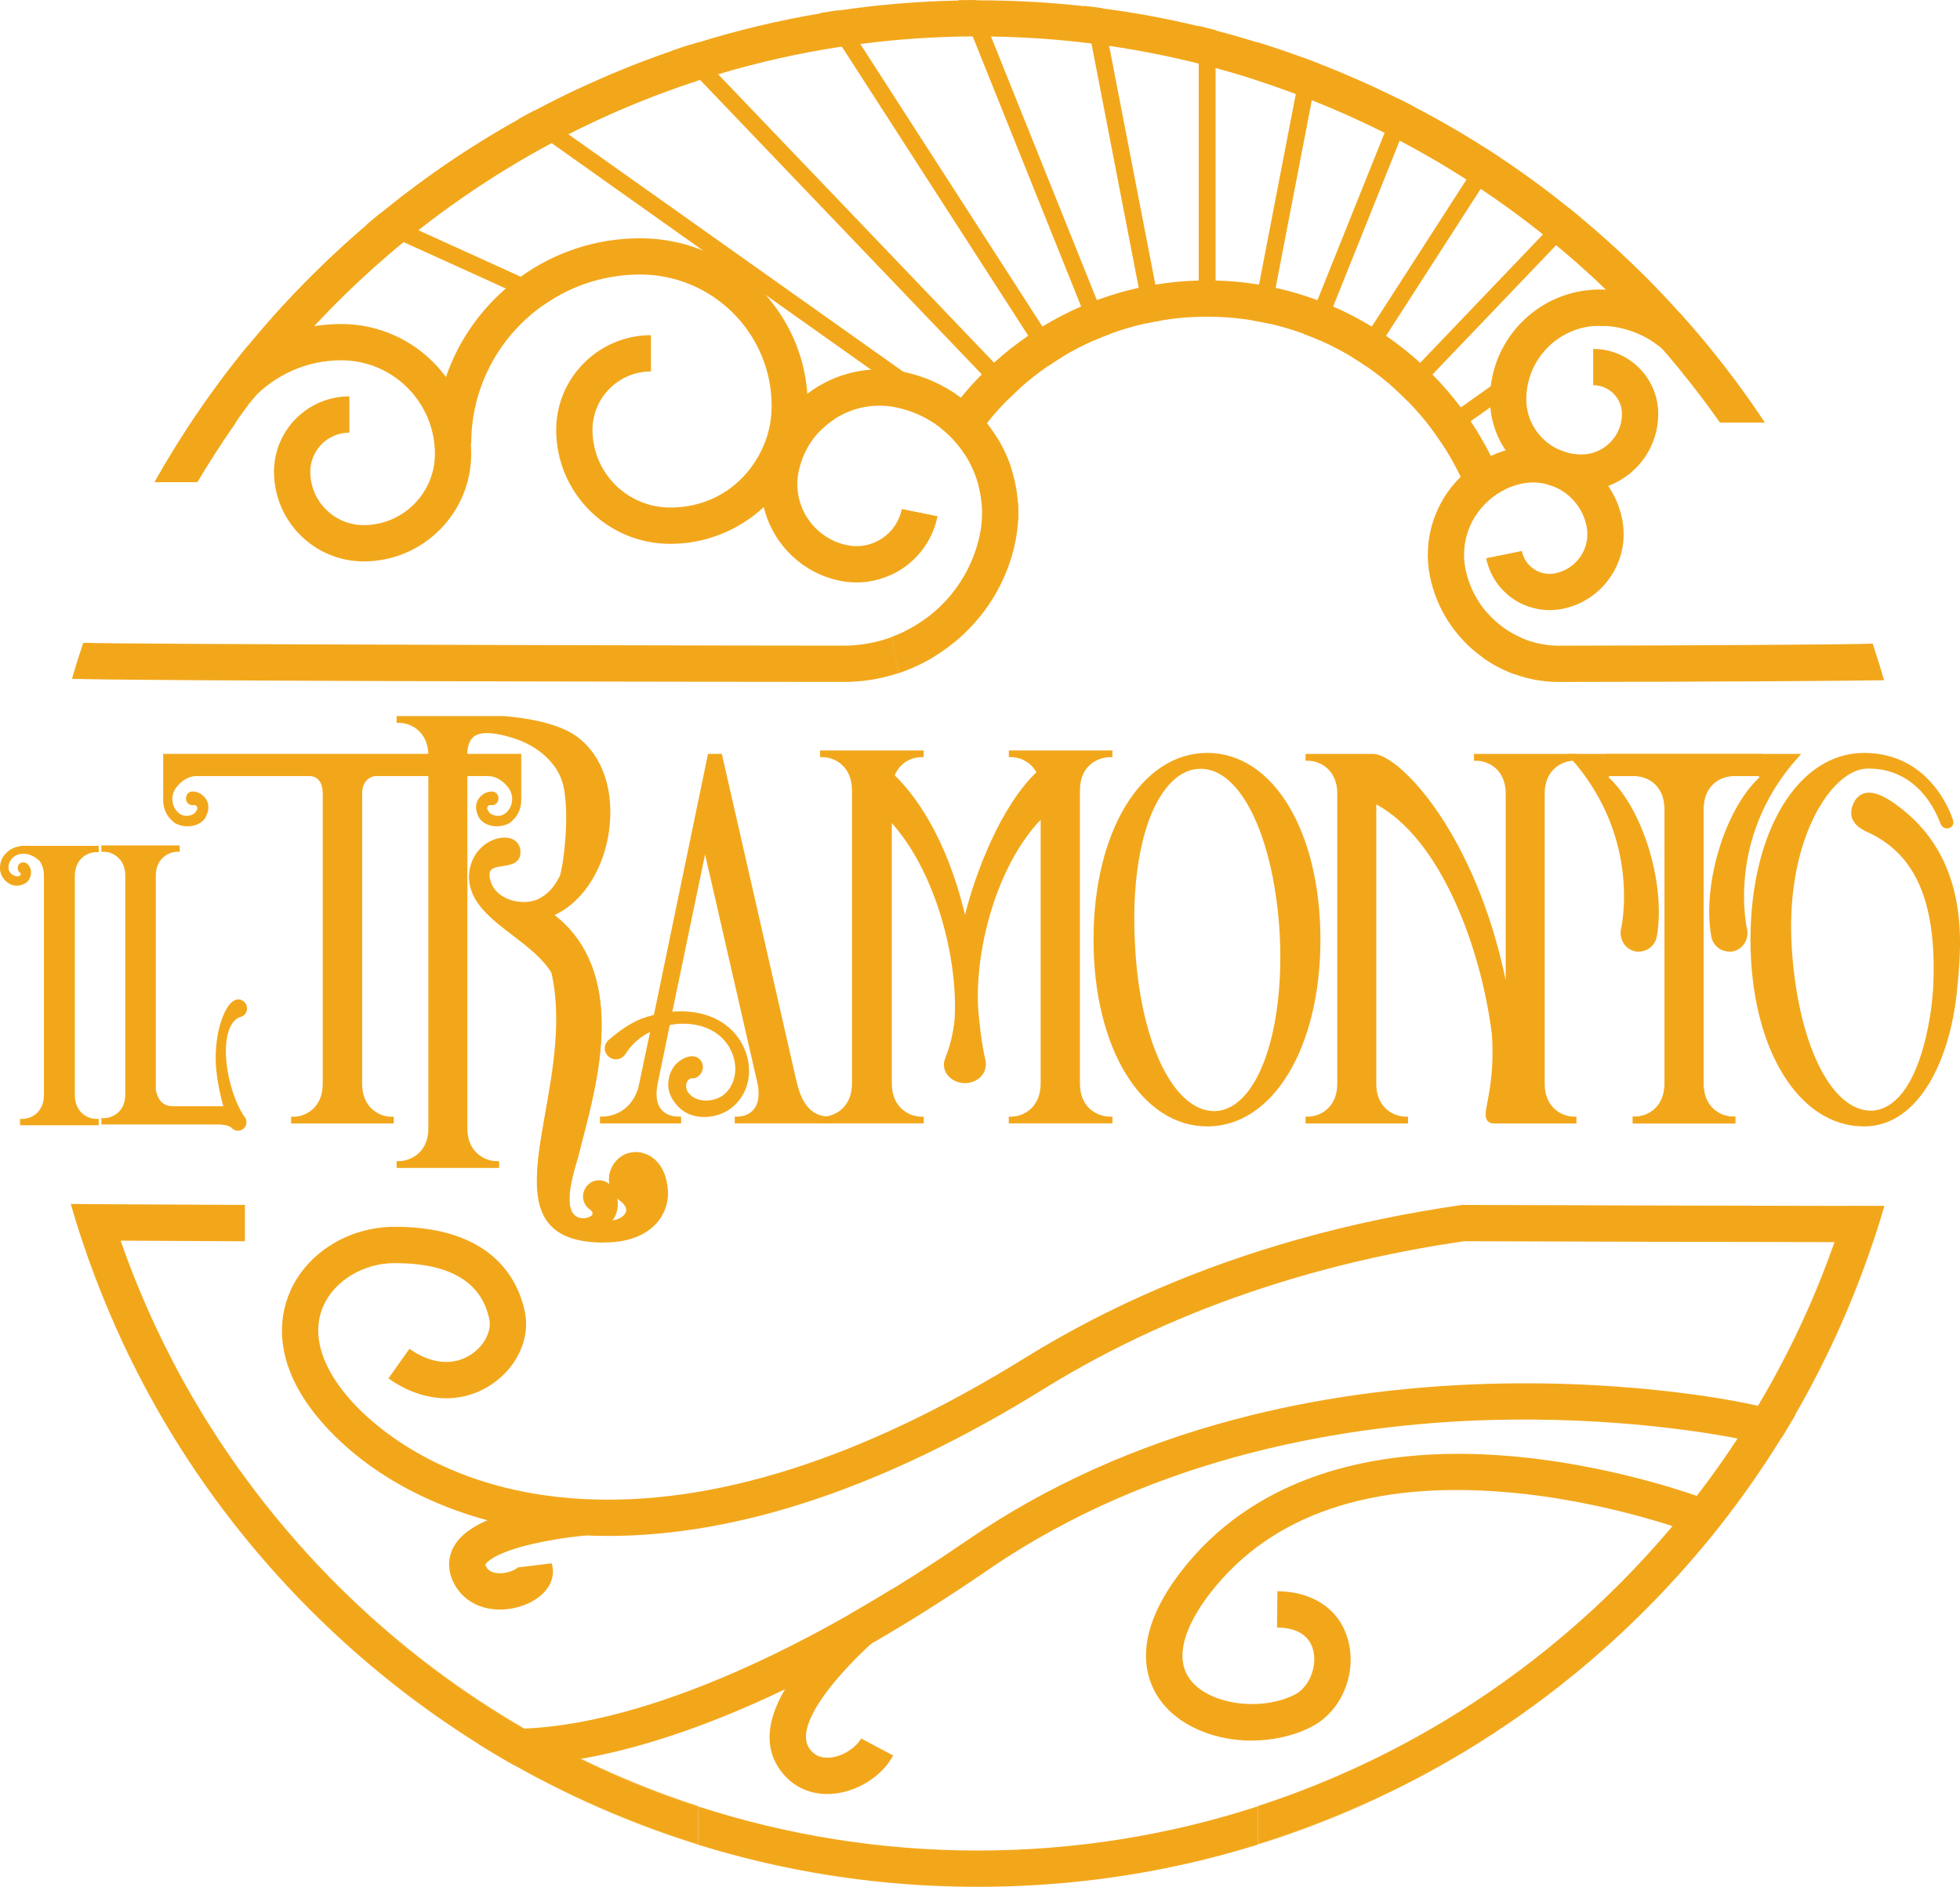 <?xml version="1.0" encoding="UTF-8"?>
<svg id="Layer_2" data-name="Layer 2" xmlns="http://www.w3.org/2000/svg" viewBox="0 0 516.96 497.67">
  <defs>
    <style>
      .cls-1 {
        fill: #f2a71b;
        stroke-width: 0px;
      }
    </style>
  </defs>
  <g id="Layer_1-2" data-name="Layer 1">
    <g>
      <path class="cls-1" d="m266.07,296.31v-1.77h.64c3.12,0,7.77-2.33,7.77-8.76v-69.5l-.89.89c-11.95,13.45-17.18,36.95-15.31,51.89.38,4,.92,7.48,1.64,10.65.26,1.3.01,2.58-.7,3.63-.79,1.16-2.06,1.96-3.6,2.25-.38.07-.76.1-1.13.1-1.96,0-3.79-.93-4.78-2.42-.83-1.26-.98-2.77-.39-4.16,1.25-3.13,2.09-6.55,2.43-9.87,1.08-15.02-4.33-38.39-16.49-52.1l-.04-.04v68.68c0,6.43,4.65,8.76,7.77,8.76h.64v1.77h-27.32v-1.77h.64c3.12,0,7.77-2.33,7.77-8.76v-77.31c0-6.43-4.65-8.76-7.77-8.76h-.64v-1.77h27.32v1.77h-.64c-2.35,0-5.54,1.27-7,4.8,4.97,4.83,13.52,15.74,18.54,36.83,2.71-11.05,9.51-28.8,18.83-37.63-1.61-2.94-4.54-4-6.63-4h-.64v-1.77h27.32v1.77h-.64c-2.74,0-7.93,1.83-7.93,8.76v77.31c0,6.93,5.19,8.76,7.93,8.76h.64v1.77h-27.32Z"/>
      <path class="cls-1" d="m216.93,295.18c3.3,0,8.41-2.47,8.41-9.4v-77.31c0-6.92-5.11-9.4-8.41-9.4v-.5h26.05v.5c-2.64,0-6.26,1.48-7.75,5.6,6.59,6.26,14.84,18.79,19.29,39.56,2.31-11.37,9.73-31.32,19.62-40.39-1.65-3.46-4.94-4.78-7.42-4.78v-.5h26.04v.5c-3.46,0-8.57,2.47-8.57,9.4v77.31c0,6.92,5.11,9.4,8.57,9.4v.49h-26.04v-.49c3.3,0,8.41-2.47,8.41-9.4v-71.05l-1.98,1.98c-11.87,13.35-17.47,36.59-15.5,52.42.33,3.46.82,7.09,1.65,10.71.5,2.47-1.15,4.62-3.79,5.11-3.79.66-6.92-2.47-5.6-5.6,1.32-3.3,2.14-6.76,2.47-10.06,1.15-15.99-4.95-39.4-16.65-52.58l-1.15-1.15v70.22c0,6.92,5.11,9.4,8.41,9.4v.49h-26.05v-.49Z"/>
      <path class="cls-1" d="m76.79,296.33v-1.77h.64c3.09,0,7.69-2.31,7.69-8.67v-76.6c0-1.38-.35-4.59-3.61-4.59h-29.65c-2.56,0-4.65,1.86-5.67,3.46-.75,1.23-.94,2.67-.52,4.04.37,1.22,1.2,2.24,2.21,2.71.38.19.83.29,1.31.29,1.04,0,2.33-.49,2.72-1.56l.03-.07c.17-.34.15-.57-.09-.94-.19-.18-.35-.27-.43-.29l-.07.03h-.64c-.5,0-.97-.23-1.29-.64-.31-.4-.43-.9-.33-1.39.04-.87.78-1.57,1.69-1.57.11,0,.22.01.33.03h.18c1.38.2,2.5.99,3.24,2.28.88,1.75.24,3.42-.31,4.52-.91,1.49-2.67,2.35-4.74,2.35-.99,0-1.94-.2-2.77-.57-.61-.21-1.01-.61-1.36-.96-1.48-1.32-2.31-3.23-2.31-5.35v-12.23h94.44v12.23c0,2.13-.83,4.04-2.34,5.38-.32.32-.72.72-1.33.93-.83.37-1.78.57-2.77.57-2.06,0-3.82-.86-4.71-2.3-.58-1.15-1.21-2.82-.35-4.54.75-1.32,1.88-2.11,3.26-2.31h.04s.14,0,.14,0c.11-.02.22-.03.33-.03.9,0,1.64.7,1.69,1.57.1.49-.02.99-.33,1.39-.32.41-.79.64-1.29.64h-.64l-.07-.04c-.07.03-.23.11-.42.3-.24.38-.26.6-.09.94l.03.07c.39,1.07,1.68,1.56,2.72,1.56.48,0,.93-.1,1.29-.28,1.03-.48,1.86-1.5,2.23-2.72.42-1.38.23-2.82-.53-4.05-1.01-1.59-3.1-3.45-5.66-3.45h-29.55c-.94,0-3.61.84-3.61,4.59v76.6c0,6.36,4.6,8.67,7.69,8.67h.64v1.77h-27.08Z"/>
      <path class="cls-1" d="m77.43,295.2c3.27,0,8.33-2.45,8.33-9.31v-76.6c0-2.12-.82-5.23-4.25-5.23h-29.65c-2.78,0-5.06,1.96-6.21,3.76-1.8,2.94-.49,6.53,1.96,7.68,1.63.82,4.25.16,4.9-1.63.33-.65.16-1.14-.16-1.63-.33-.33-.82-.65-1.14-.49h-.49c-.65,0-1.14-.65-.98-1.31,0-.65.65-1.14,1.31-.98h.16c1.14.16,2.12.82,2.78,1.96.65,1.31.33,2.61-.33,3.92-1.31,2.12-4.57,2.45-6.7,1.47-.49-.16-.82-.49-1.14-.82-1.47-1.31-2.12-3.1-2.12-4.9v-11.6h93.16v11.6c0,1.8-.65,3.59-2.12,4.9-.33.33-.65.65-1.14.82-2.12.98-5.39.65-6.7-1.47-.65-1.31-.98-2.61-.33-3.92.65-1.14,1.63-1.8,2.78-1.96h.16c.65-.16,1.31.33,1.31.98.16.65-.33,1.31-.98,1.31h-.49c-.33-.16-.82.16-1.14.49-.33.49-.49.98-.16,1.63.65,1.8,3.27,2.45,4.9,1.63,2.45-1.14,3.76-4.74,1.96-7.68-1.14-1.8-3.43-3.76-6.21-3.76h-29.54c-1.31,0-4.25,1.14-4.25,5.23v76.6c0,6.86,5.06,9.31,8.33,9.31v.49h-25.81v-.49Z"/>
      <path class="cls-1" d="m318.43,297.11c-17.39,0-30.01-20.72-30.01-49.26s12.62-49.26,30.01-49.26,29.84,20.72,29.84,49.26-12.55,49.26-29.84,49.26Zm-1.7-94.33c-.18,0-.36,0-.54.02-2.81.13-5.42,1.5-7.76,4.09-6.7,7.39-10.1,23.05-9.09,41.9,1.21,25.66,10.02,44.28,20.95,44.28.14,0,.28,0,.42,0,10.82-.66,18.06-20.5,16.85-46.16-1.36-25.56-10.11-44.12-20.81-44.12Z"/>
      <path class="cls-1" d="m289.06,247.85c0-29.37,13.05-48.62,29.37-48.62s29.21,19.25,29.21,48.62-13.05,48.62-29.21,48.62-29.37-19.25-29.37-48.62Zm49.11-.98c-1.47-27.57-11.09-45.36-22.03-44.71-10.93.49-18.93,19.09-17.46,46.67,1.31,27.74,11.09,45.36,22.03,44.87,10.77-.65,18.76-19.25,17.46-46.83Z"/>
      <path class="cls-1" d="m5.29,296.8v-1.67h.64c2.28,0,5.66-1.69,5.66-6.35v-57.66c0-1.59-.39-2.98-1.13-4.01-1.18-1.16-2.66-1.85-4.18-1.94-.31,0-.79.06-1.41.19-.94.28-1.78.96-2.25,1.87-.41.79-.49,1.66-.23,2.41.31.81,1.33,1.51,2.21,1.51.18,0,.36-.03.52-.09.15-.12.32-.35.38-.58.02-.08,0-.14-.02-.15l-.15-.05-.06-.08-.23-.23-.03-.04c-.53-.71-.43-1.68.23-2.17.26-.2.58-.3.91-.3.48,0,.93.22,1.23.58l.07.07c.75.87.93,1.96.55,3.11-.33,1.21-1.31,2.03-2.75,2.3-.24.06-.53.1-.83.1-2.04,0-3.75-1.68-4.23-3.31-.42-1.38-.17-3.05.66-4.36,1.14-1.62,2.66-2.55,4.43-2.72v-.13h20.76v1.67h-.64c-2.28,0-5.66,1.69-5.66,6.35v57.66c0,4.66,3.38,6.35,5.66,6.35h.64v1.67H5.29Z"/>
      <path class="cls-1" d="m5.93,295.77c2.56,0,6.3-1.87,6.3-6.99v-57.66c0-1.87-.49-3.35-1.28-4.43-1.38-1.38-3.05-2.07-4.62-2.16-.49,0-1.08.1-1.57.2-2.36.69-3.64,3.15-2.95,5.12.49,1.28,2.26,2.36,3.64,1.77.29-.2.59-.59.69-.98.1-.39-.1-.79-.39-.89l-.2-.2c-.29-.39-.29-.98.1-1.28.39-.3.98-.2,1.28.2l.1.1c.59.69.69,1.57.39,2.46-.3,1.08-1.18,1.67-2.26,1.87-1.87.49-3.84-1.08-4.33-2.76-.39-1.28-.1-2.75.59-3.84,1.18-1.67,2.75-2.46,4.53-2.46v-.1h19.48v.39c-2.56,0-6.3,1.87-6.3,6.99v57.66c0,5.12,3.74,6.99,6.3,6.99v.39H5.93v-.39Z"/>
      <path class="cls-1" d="m62.82,298.26c-.7,0-1.38-.32-1.86-.87-.62-.59-2.3-.73-2.93-.79h-31.29s0-1.67,0-1.67h.64c2.28,0,5.66-1.66,5.66-6.25v-57.76c0-4.55-3.47-6.25-5.66-6.25h-.64v-1.67h20.66v1.67h-.64c-2.19,0-5.66,1.7-5.66,6.25v56.61c.57,2.76,2.01,4.19,4.3,4.25h13.5c-1.02-3.6-1.69-7.3-1.95-10.73-.45-7.52,1.64-14.04,3.83-16.37.68-.72,1.38-1.08,2.09-1.08.46,0,.9.16,1.3.46.75.56,1.11,1.47.95,2.37-.16.87-.79,1.56-1.65,1.8-3.71,1.18-4.3,7.47-3.68,12.49.46,4.19,2.15,10.34,4.8,13.97.73,1.03.5,2.38-.53,3.15-.37.27-.8.4-1.25.4Z"/>
      <path class="cls-1" d="m61.43,296.95s0-.1-.1-.1l.1.1c-.69-.69-2.16-.89-3.35-.98h-30.7v-.39c2.46,0,6.3-1.77,6.3-6.89v-57.76c0-5.02-3.84-6.89-6.3-6.89v-.39h19.38v.39c-2.46,0-6.3,1.87-6.3,6.89v56.68c.2.98.98,4.72,4.92,4.82h14.37c-1.08-3.64-1.87-7.58-2.16-11.41-.59-9.84,3.35-18.6,6.2-16.43,1.18.89.89,2.66-.49,3.05-4.33,1.38-4.72,8.46-4.13,13.18.49,4.53,2.26,10.63,4.92,14.27.49.69.39,1.67-.39,2.26-.69.49-1.67.29-2.26-.39Z"/>
      <path class="cls-1" d="m430.65,296.33v-1.8h.64c3.11,0,7.73-2.3,7.73-8.64v-72.54c0-6.34-4.62-8.64-7.73-8.64h-6.21l-.1-.51c-.12-.57-.2-1.08-.25-1.55-.12-1.03-.4-1.99-.84-2.86l-.47-.93h51.65l-.95,1.06c-19,21.3-13.35,45.06-13.29,45.3.46,2.73-1.3,5.29-3.91,5.75-.25.03-.45.04-.66.04h0c-2.5,0-4.52-1.68-4.92-4.09-2.39-13.66,3.66-33.52,12.71-41.86.02-.11-.03-.19-.06-.23-.06-.07-.15-.12-.24-.12h-6.7c-3.11,0-7.73,2.3-7.73,8.64v72.54c0,6.34,4.62,8.64,7.73,8.64h.64v1.8h-27.03Z"/>
      <path class="cls-1" d="m473.64,199.49h-49.19c.47.93.78,1.98.9,3.07.06.5.14,1,.24,1.5h5.69c3.27,0,8.37,2.48,8.37,9.28v72.54c0,6.8-5.1,9.28-8.37,9.28v.52h25.75v-.52c-3.27,0-8.37-2.48-8.37-9.28v-72.54c0-6.8,5.1-9.28,8.37-9.28h6.7c.6,0,1.05.55.93,1.13-.02.08-.03.14-.03.18-8.88,8.01-15.03,27.97-12.68,41.43.39,2.35,2.48,3.79,4.84,3.53,2.22-.39,3.79-2.61,3.4-4.97-.26-1.05-5.49-24.66,13.44-45.88Z"/>
      <path class="cls-1" d="m154.4,325.14c-.37,0-.75-.02-1.14-.05-4.18-.34-7.13-1.7-9.02-4.17-4.33-5.63-2.43-16.06-.02-29.26,1.46-7.99,3.1-17.05,3.54-26.32.14-3.14-.59-5.97-2.24-8.66-2.41-3.93-6.44-7.01-10.34-9.99-5.72-4.37-11.13-8.5-11.5-15.01,0-7.34,5.58-10.75,9.35-10.75,2.39,0,4.01,1.27,4.21,3.33.37,3.43-2.52,3.87-4.62,4.18-1.42.21-2.76.42-3.27,1.25-.38.62-.32,1.64.16,3.06,1.21,3.55,5.31,5.17,8.6,5.17,1.34,0,2.64-.25,3.74-.72,2.48-1.24,4.21-3.01,5.56-5.71l.04-.08.06-.06c.88-1.25,3.24-17.96.65-25.56-1.71-4.8-6.2-8.85-12.02-10.84-3.01-1.04-5.66-1.59-7.67-1.59s-3.42.54-4.14,1.61c-.72.97-.95,2.22-1.06,3.08v99.58c0,6.34,4.62,8.64,7.73,8.64h.64v1.8h-27.03v-1.8h.64c2.99,0,7.73-2.31,7.73-8.51v-98.45c0-6.34-4.62-8.65-7.73-8.65h-.64v-1.79h28.09c.51.03,11.64.7,18.1,4.53,7.26,4.37,11.01,13.38,10.03,24.1-1,10.92-6.79,20.33-14.57,23.85.8.63,1.55,1.28,2.27,1.97,16.06,15.26,9.28,41.32,5.22,56.89-.4,1.55-.78,2.98-1.09,4.27-.08.39-.27,1.02-.51,1.82-1.15,3.91-3.85,13.05.27,14.82.45.16.96.25,1.47.25.67,0,1.29-.16,1.76-.44.41-.24.64-.55.65-.85,0-.39-.33-.83-.96-1.25l-.06-.04c-1.8-1.51-2.01-4.14-.47-5.99.78-.94,1.93-1.48,3.15-1.48,2.08,0,4.41,1.57,4.89,5.06.45,2.52-.49,5.14-2.45,6.79-1.49,1.28-3.57,1.96-5.99,1.96h0Z"/>
      <path class="cls-1" d="m162.2,316.48c-.66-4.7-4.97-5.62-6.93-3.26-1.31,1.57-1.18,3.79.39,5.09,1.76,1.18,1.47,2.47.29,3.18-.92.55-2.37.74-3.81.22-5.49-2.36-.66-14.91-.13-17.39,3.35-13.76,13.46-44-3.96-60.55-.95-.91-1.98-1.77-3.1-2.59,16.73-6.28,21.57-37.57,5.49-47.24-6.4-3.8-17.77-4.45-17.77-4.45h-27.45v.52c3.27,0,8.37,2.49,8.37,9.28v98.45c0,6.66-5.09,9.15-8.37,9.15v.53h25.75v-.53c-3.27,0-8.36-2.48-8.36-9.28v-99.62c.13-1.04.39-2.35,1.18-3.4,2.23-3.26,8.76-1.57,12.55-.26,5.36,1.83,10.46,5.75,12.42,11.24,2.62,7.72.26,25.02-.78,26.19-1.57,3.14-3.53,4.84-5.88,6.01-4.58,1.96-11.5.13-13.2-4.83-2.74-8.11,8.37-2.49,7.71-8.63-.53-5.36-12.28-2.88-12.28,7.32.62,10.65,15.82,15.01,21.76,24.71,1.58,2.57,2.5,5.5,2.33,9.02-1.41,30.31-15.6,57.43,4.92,59.08,3.02.24,5.21-.52,6.66-1.76,1.94-1.64,2.6-4.13,2.23-6.22Z"/>
      <path class="cls-1" d="m159.28,327.75c-6.94,0-11.67-1.63-14.48-4.97-5.06-6.02-3.16-16.79-.97-29.25,2.05-11.64,4.37-24.83,1.6-37.04-.63-2.79.17-5.64.95-8.4.41-1.45.83-2.94,1.04-4.41l.17-1.23.9.85c16.06,15.26,9.28,41.32,5.23,56.89-.4,1.55-.78,2.98-1.09,4.27-.08.39-.27,1.02-.51,1.82-1.15,3.91-3.85,13.05.27,14.82.45.16.96.25,1.47.25.67,0,1.29-.16,1.76-.44l.36-.21.34.24c.33.23.7.44,1.09.6.82.29,1.7.46,2.6.49.09,0,.18,0,.27,0,2.33,0,4.4-1.03,4.81-2.39.3-1.01-.37-2.12-1.89-3.14l-.05-.04c-3.05-2.54-3.4-6.98-.79-10.11,1.32-1.58,3.25-2.48,5.31-2.48,3.55,0,7.5,2.69,8.33,8.71.63,3.49-.31,7.06-2.57,9.76-2.06,2.46-6.18,5.39-14.13,5.39Z"/>
      <path class="cls-1" d="m159.28,327.12c-33.58,0-5.93-38.58-13.23-70.76-.92-4.05,1.39-8.3,1.99-12.58,17.42,16.55,7.31,46.79,3.96,60.55-.53,2.48-5.36,15.03.13,17.39,1.44.52,2.89.33,3.81-.22.36.25.77.48,1.21.66.95.34,1.9.51,2.82.54,4.75.15,8.32-3.52,3.56-6.69-2.84-2.36-3.07-6.38-.71-9.22,3.55-4.25,11.34-2.6,12.52,5.91,1.18,6.62-3.31,14.42-16.07,14.42Z"/>
      <path class="cls-1" d="m193.79,296.33v-1.8h.64c.84,0,2.96-.19,4.37-1.9,1.25-1.51,1.59-3.78,1.02-6.76l-13.85-60.52-8.64,41.51c.79-.07,1.57-.1,2.33-.1,8.04,0,14.35,3.87,16.88,10.36,2.07,5.29.95,10.96-2.85,14.46-1.98,1.9-4.96,3.05-7.95,3.05-2.48,0-4.74-.8-6.37-2.26-2.56-2.4-3.58-5.14-2.94-7.94.12-.99.6-2.1,1.41-3.24,1.06-1.31,2.9-2.59,4.67-2.59,1.22,0,2.18.63,2.7,1.79l.02.06c.51,1.52-.21,3.15-1.65,3.79-.37.19-.74.19-1.17.19-.53,0-1.07.52-1.36,1.28-.21.76-.05,1.72.44,2.41.94,1.38,2.66,2.17,4.72,2.17,1.81,0,3.61-.61,4.8-1.63,2.83-2.45,3.7-6.6,2.21-10.59-1.88-5.04-6.74-8.05-13.01-8.05-.3,0-.61,0-.92.02-.67,0-1.32.11-2.01.22-.21.03-.41.07-.62.1l-3.18,15.38c-.62,3.06-.32,5.38.91,6.88,1.35,1.65,3.47,1.9,4.61,1.9h.64v1.8h-21.4v-1.8h.64c1.19,0,7.22-.36,9.46-7.53l3.13-14.8c-2.72,1.33-5.02,3.4-6.55,5.91-.64.85-1.52,1.32-2.47,1.32-.54,0-1.08-.16-1.55-.45-1.38-.86-1.81-2.57-.99-3.89.15-.3.33-.48.48-.63l.14-.14c2.54-2.14,5.08-4.15,8.71-5.63,1.07-.36,2.15-.72,3.23-.98l14.27-68.86h3.64l19.82,86.89h.03c1.38,5.91,4.17,8.78,8.53,8.78h.64v1.8h-25.59Z"/>
      <path class="cls-1" d="m158.87,295.17c3.14,0,8.1-1.7,10.06-7.97l3.4-16.08c-3.27,1.31-6.14,3.66-7.97,6.67-.78,1.05-2.09,1.31-3.14.65-1.05-.65-1.44-1.96-.78-3.01.13-.26.26-.39.39-.52l.13-.13c2.48-2.09,4.97-4.05,8.5-5.49,1.18-.39,2.35-.78,3.53-1.05l14.25-68.75h2.61l19.74,86.53v-.13c1.83,7.84,5.88,9.28,9.15,9.28v.52h-24.31v-.52c3.01,0,7.45-1.96,6.01-9.41l-14.51-63.39-9.41,45.22c18.95-2.22,25.1,15.82,16.73,23.53-3.4,3.27-9.8,4.05-13.46.78-2.09-1.96-3.4-4.44-2.75-7.32.13-1.05.65-2.09,1.31-3.01,1.7-2.09,5.1-3.53,6.27-.91.39,1.18-.13,2.48-1.31,3.01-.26.13-.52.13-.92.13-.78,0-1.57.65-1.96,1.7-.26.92-.13,2.09.52,3.01,2.22,3.27,7.71,3.01,10.46.65,6.8-5.88,2.48-20.39-12.16-19.74-1.05,0-2.09.26-3.14.39l-3.27,15.82c-1.57,7.71,2.88,9.54,6.14,9.54v.52h-20.13v-.52Z"/>
      <path class="cls-1" d="m394.26,296.33c-.58,0-1.41-.07-1.94-.71-.76-.91-.48-2.4.03-5.1.69-3.67,1.72-9.21,1.14-17.66-2.83-23-13.55-51.53-30.49-60.69v73.72c0,6.34,4.62,8.64,7.73,8.64h.64v1.8h-27.03v-1.8h.64c3.11,0,7.73-2.3,7.73-8.64v-76.59c0-6.34-4.62-8.64-7.73-8.64h-.64v-1.8h18.02c7.26.56,26.82,21.43,34.78,59.68v-49.24c0-6.34-4.62-8.64-7.73-8.64h-.64v-1.8h27.02v1.8h-.64c-3.11,0-7.73,2.3-7.73,8.64v76.59c0,6.34,4.62,8.64,7.73,8.64h.64v1.8h-21.55Z"/>
      <path class="cls-1" d="m344.98,295.17c3.27,0,8.37-2.48,8.37-9.28v-76.59c0-6.8-5.1-9.28-8.37-9.28v-.52h17.38c6.8.52,28.36,22.48,35.42,66.01v-56.2c0-6.8-5.1-9.28-8.37-9.28v-.52h25.75v.52c-3.27,0-8.37,2.48-8.37,9.28v76.59c0,6.8,5.1,9.28,8.37,9.28v.52h-20.91c-4.44,0,1.05-5.75-.13-22.87-3.01-24.44-14.51-53.2-31.76-61.69v74.76c0,6.8,5.1,9.28,8.37,9.28v.52h-25.75v-.52Z"/>
      <path class="cls-1" d="m491.62,297.11c-17.33,0-29.92-20.72-29.92-49.26s12.58-49.26,29.92-49.26,22.9,15.85,23.47,17.66c.38,1.15-.19,1.9-.92,2.14-.23.08-.45.11-.67.11-.76,0-1.37-.46-1.69-1.27-3.49-9.22-10.35-14.5-18.83-14.5h-.3c-2.83,0-5.83,1.58-8.67,4.55-6.2,6.5-12.47,20.8-11.49,41.45,1.33,25.63,10.15,44.23,20.98,44.23.15,0,.3,0,.44-.01,12.25-1,15.74-25.12,15.99-33.5.83-21.46-4.66-34.15-17.27-39.92-3.82-1.66-5.16-4.09-3.99-7.21,1.07-2.68,2.92-3.24,4.27-3.24,1.84,0,4.09.96,6.89,2.95,19.68,13.91,17.54,36.6,16.51,47.51l-.04.39c-1.5,18.5-9.72,37.18-24.68,37.18Z"/>
      <path class="cls-1" d="m462.34,247.85c0-29.41,13.2-48.62,29.28-48.62,17.78,0,22.74,16.86,22.87,17.25.26.78-.13,1.18-.52,1.31-.78.26-1.31-.13-1.57-.78-3.66-9.67-10.98-15.03-19.74-14.9-10.2,0-22.09,19.08-20.78,46.66,1.44,27.71,11.11,45.35,22.09,44.83,12.81-1.05,16.34-25.49,16.6-34.11.65-16.86-2.22-33.46-17.65-40.52-3.01-1.31-4.84-3.27-3.66-6.41,1.83-4.57,6.14-2.87,10.19,0,19.61,13.86,17.25,36.21,16.21,47.32-1.31,16.08-8.37,36.6-24.05,36.6s-29.28-19.21-29.28-48.62Z"/>
      <path class="cls-1" d="m430.66,296.33v-1.8h.64c3.11,0,7.73-2.3,7.73-8.64v-72.54c0-6.34-4.62-8.64-7.73-8.64h-6.7c-.09,0-.18.04-.24.12-.03.04-.08.12-.06.23,9.05,8.34,15.09,28.2,12.71,41.86-.4,2.41-2.42,4.09-4.92,4.09-.2,0-.41-.01-.62-.03-2.65-.47-4.4-3.02-3.96-5.71.07-.29,5.72-24.05-13.28-45.35l-.95-1.06h51.65l-.47.93c-.44.87-.72,1.83-.84,2.86-.05.47-.14.98-.25,1.55l-.1.51h-6.21c-3.11,0-7.73,2.3-7.73,8.64v72.54c0,6.34,4.62,8.64,7.73,8.64h.64v1.8h-27.03Z"/>
      <path class="cls-1" d="m414.7,199.49h49.19c-.47.93-.78,1.98-.9,3.07-.06.5-.14,1-.24,1.5h-5.69c-3.27,0-8.37,2.48-8.37,9.28v72.54c0,6.8,5.1,9.28,8.37,9.28v.52h-25.75v-.52c3.27,0,8.37-2.48,8.37-9.28v-72.54c0-6.8-5.1-9.28-8.37-9.28h-6.7c-.6,0-1.05.55-.93,1.13.02.08.03.14.03.18,8.88,8.01,15.03,27.97,12.68,41.43-.39,2.35-2.48,3.79-4.84,3.53-2.22-.39-3.79-2.61-3.4-4.97.26-1.05,5.49-24.66-13.44-45.88Z"/>
      <path class="cls-1" d="m34.6,334.79c-.98-2.5-1.9-5.03-2.79-7.57h.02c.88,2.55,1.81,5.07,2.77,7.57Z"/>
      <path class="cls-1" d="m411.3,444.79c-17.25,13.56-36.19,24.72-56.53,33.33-30.68,12.98-63.27,19.56-96.86,19.56s-66.18-6.58-96.86-19.56c-8.77-3.71-17.27-7.89-25.49-12.53-3.18-1.79-6.31-3.65-9.4-5.58-15.95-9.96-30.74-21.73-44.21-35.21-11.28-11.28-21.36-23.48-30.18-36.49,8.82,12.99,18.89,25.15,30.13,36.39,22.84,22.86,49.46,40.79,79.1,53.33,7.59,3.21,15.3,6.03,23.12,8.45v-10.01c23.25,7.55,48.05,11.64,73.78,11.64s50.56-4.09,73.83-11.65v10.02c7.82-2.42,15.52-5.25,23.12-8.45,20.32-8.59,39.21-19.72,56.45-33.23Z"/>
      <path class="cls-1" d="m423.3,434.75c-1.4,1.26-2.81,2.49-4.24,3.69,1.42-1.21,2.84-2.44,4.24-3.69Z"/>
      <path class="cls-1" d="m433.94,424.69s-.06.06-.09.1c-.26.26-.52.52-.78.77.29-.29.58-.57.87-.87Z"/>
      <path class="cls-1" d="m438.08,420.46c-1.36,1.42-2.74,2.83-4.14,4.23,1.4-1.4,2.78-2.81,4.14-4.23Z"/>
      <path class="cls-1" d="m484.05,327.17c-.05.16-.11.32-.17.48-7.94,22.66-19.19,43.78-33.2,62.76,13.97-18.98,25.22-40.1,33.15-62.76.06-.16.11-.33.17-.49.01,0,.03,0,.04,0Z"/>
      <path class="cls-1" d="m485.6,322.57c-.04.11-.08.24-.12.36l.07-.36h.05Z"/>
      <path class="cls-1" d="m20.17,175.09c.47-1.5.94-3,1.45-4.49-.5,1.49-.98,2.99-1.44,4.49h0Z"/>
      <path class="cls-1" d="m453.62,111.34c.34.48.34.48,0,0-.29-.43-.6-.86-.91-1.29-.52-.74-1.05-1.47-1.59-2.2-.33-.46-.68-.92-1.01-1.38-.6-.8-1.2-1.6-1.81-2.4-.61-.79-1.22-1.58-1.83-2.37-.4-.5-.8-1.01-1.2-1.51-.47-.58-.93-1.16-1.4-1.74-.04-.04-.08-.1-.11-.14-.47-.58-.94-1.16-1.42-1.74h0c-.68-.82-1.36-1.64-2.04-2.45-.02-.03-.04-.05-.06-.07-.49-.59-.99-1.17-1.5-1.74-.04-.05-.1-.11-.14-.16,0,0,0,0,0,0-.36-.42-.73-.84-1.1-1.26l-.84-.94c-.36-.4-.72-.8-1.08-1.2-.37-.41-.75-.82-1.12-1.24-.06-.06-.11-.12-.17-.18-.19-.2-.37-.41-.56-.61-.19-.2-.38-.41-.57-.61-.59-.64-1.18-1.26-1.77-1.9-.39-.41-.78-.82-1.17-1.23-.17-.17-.33-.34-.49-.51-.17-.17-.34-.34-.5-.52-.54-.55-1.07-1.09-1.61-1.63-.56-.56-1.1-1.12-1.66-1.67-.38-.39-.77-.77-1.16-1.14-.39-.38-.78-.77-1.17-1.14-.15-.14-.31-.29-.46-.43-.63-.6-1.26-1.19-1.89-1.79-.81-.75-1.62-1.51-2.44-2.25-.54-.5-1.09-.99-1.64-1.48,0-.02-.01-.03-.02-.02-.06-.06-.11-.11-.17-.15-.82-.75-1.65-1.47-2.49-2.19-.36-.31-.71-.63-1.08-.93-.45-.38-.89-.77-1.34-1.14-.23-.2-.46-.4-.69-.58-.22-.19-.45-.38-.69-.57-.61-.51-1.23-1.02-1.84-1.53-.62-.51-1.24-1.01-1.86-1.5-.62-.5-1.24-.99-1.87-1.48-1.88-1.47-3.77-2.91-5.69-4.32-.86-.64-1.72-1.26-2.58-1.87-.7-.5-1.39-.99-2.09-1.48-.35-.25-.71-.5-1.07-.74-.25-.17-.5-.33-.74-.5-.51-.35-1.02-.7-1.54-1.05-.22-.15-.45-.3-.67-.45-.24-.16-.48-.33-.73-.48-.04-.03-.09-.06-.13-.09-1.01-.68-2.03-1.35-3.06-2-1.72-1.1-3.45-2.18-5.19-3.24-.12-.08-.25-.15-.38-.23-.87-.53-1.75-1.05-2.64-1.58-.45-.27-.89-.53-1.34-.78-.45-.26-.9-.52-1.35-.77-1.11-.63-2.23-1.26-3.35-1.87-.37-.2-.74-.4-1.11-.6-.37-.2-.75-.4-1.12-.6-.38-.21-.76-.41-1.14-.61h0c-.66-.35-1.32-.7-1.98-1.04-.66-.34-1.33-.69-2-1.01-.66-.33-1.31-.66-1.98-.98-.66-.33-1.33-.64-1.99-.97-.59-.29-1.19-.57-1.78-.84s-1.19-.55-1.79-.82c-.06-.03-.13-.06-.2-.09-.17-.08-.34-.16-.51-.24-.69-.33-1.38-.63-2.09-.94-.73-.33-1.47-.64-2.21-.96-.08-.03-.15-.07-.23-.1-.02,0-.04-.02-.06-.03-.24-.1-.48-.21-.73-.32-.24-.11-.48-.21-.73-.31-.01,0-.03-.01-.04-.02-.01,0-.03-.01-.04-.02-.21-.09-.43-.18-.64-.26-.47-.2-.95-.4-1.42-.59-.48-.19-.96-.38-1.43-.58-.73-.29-1.47-.61-2.21-.89-.41-.17-.82-.33-1.24-.48-.7-.27-1.41-.54-2.12-.8-6.91-2.6-13.97-4.88-21.17-6.84-1.48-.4-2.97-.79-4.47-1.17-7.73-1.94-15.61-3.5-23.62-4.67-1.55-.23-3.11-.44-4.66-.63-8.7-1.09-17.53-1.72-26.49-1.84-1.15-.02-2.31-.03-3.47-.03-.45,0-.9,0-1.35,0-10.04.05-19.93.73-29.65,2-1.63.21-3.25.43-4.88.68-11.15,1.68-22.05,4.14-32.64,7.31-1.6.48-3.18.97-4.77,1.48-.75.24-1.5.49-2.25.74-.75.25-1.49.5-2.24.76-.53.18-1.07.36-1.6.56-1.7.59-3.39,1.21-5.07,1.85-.6.22-1.2.45-1.79.69-2.34.9-4.66,1.84-6.96,2.82-.71.3-1.43.61-2.14.93-.72.31-1.44.63-2.15.95-2.14.96-4.27,1.95-6.37,2.97-.54.26-1.08.52-1.62.79-1.61.79-3.22,1.61-4.8,2.44-.41.22-.83.43-1.24.66-1.14.61-2.28,1.22-3.42,1.85-.73.4-1.45.8-2.17,1.21-.67.38-1.34.75-2,1.14-.23.13-.46.26-.68.4-.61.35-1.21.7-1.81,1.06-.05.03-.1.06-.15.1-.66.39-1.32.78-1.98,1.19-4.31,2.61-8.52,5.35-12.65,8.23-.61.42-1.21.85-1.81,1.28-.59.41-1.17.83-1.74,1.24-6.31,4.56-12.39,9.42-18.2,14.57-.58.5-1.15,1.02-1.73,1.54-.57.51-1.14,1.03-1.71,1.56-.57.52-1.14,1.04-1.7,1.57-.56.53-1.12,1.05-1.68,1.59-.56.53-1.11,1.07-1.67,1.6-1.08,1.05-2.16,2.12-3.23,3.2-.08.08-.15.15-.22.23-.48.49-.97.98-1.45,1.48-.89.91-1.77,1.83-2.63,2.75-.34.36-.68.71-1.01,1.08-.13.14-.26.29-.4.43-.72.77-1.43,1.56-2.14,2.34-.05.05-.1.1-.15.16-.66.73-1.31,1.47-1.96,2.21-.49.56-.98,1.12-1.46,1.68-.34.4-.69.8-1.03,1.21-1.04,1.22-2.06,2.44-3.07,3.69-.4.47-.78.94-1.15,1.42-1.54,1.91-3.06,3.85-4.53,5.82-.01,0-.03.02-.03.03-1.96,2.05-3.64,4.36-5,6.87-.04.06-.08.11-.11.17-.19.27-.38.54-.56.8-.37.52-.73,1.05-1.09,1.59-.44.64-.87,1.28-1.3,1.92-.56.84-1.12,1.69-1.67,2.55-.04.05-.07.11-.1.16-.56.86-1.12,1.73-1.66,2.6-.53.84-1.05,1.68-1.57,2.52-.04.06-.08.12-.11.18-.54.89-1.08,1.77-1.61,2.67-.01.02-.03.04-.04.06h-11.17c.41-.73.82-1.46,1.24-2.19.54-.93,1.07-1.86,1.62-2.78.42-.71.84-1.41,1.27-2.11.31-.52.63-1.05.96-1.56.37-.61.75-1.22,1.13-1.83.77-1.21,1.54-2.42,2.32-3.62.54-.84,1.1-1.67,1.65-2.49.64-.96,1.29-1.91,1.94-2.85.54-.77,1.07-1.54,1.61-2.31.54-.77,1.09-1.53,1.65-2.3.5-.7,1.02-1.4,1.54-2.1.06-.09.13-.19.2-.28,2.22-2.99,4.51-5.93,6.87-8.82.2-.26.41-.5.63-.76.39-.47.78-.95,1.17-1.42.61-.73,1.21-1.45,1.82-2.16,1.22-1.44,2.47-2.87,3.73-4.28.63-.7,1.27-1.4,1.91-2.11,1.28-1.4,2.57-2.79,3.89-4.16.66-.68,1.31-1.37,1.98-2.05.34-.34.67-.68,1-1.01s.66-.68,1-1.01h0c.71-.71,1.43-1.42,2.15-2.12.84-.82,1.68-1.63,2.53-2.43.41-.4.83-.79,1.25-1.18.33-.31.66-.63,1-.94,1.3-1.21,2.62-2.4,3.94-3.57.62-.55,1.24-1.1,1.86-1.64.57-.5,1.14-.99,1.72-1.48.47-.4.93-.8,1.4-1.2.5-.42,1.01-.84,1.52-1.26.34-.29.69-.58,1.04-.86.71-.58,1.42-1.15,2.13-1.74,2.15-1.72,4.33-3.41,6.53-5.05.54-.4,1.07-.8,1.61-1.19.44-.33.88-.66,1.33-.98.66-.48,1.33-.96,2-1.44.64-.46,1.28-.91,1.93-1.35.56-.4,1.12-.78,1.69-1.17.63-.43,1.26-.87,1.9-1.29.54-.36,1.08-.73,1.63-1.08,1.07-.71,2.14-1.41,3.23-2.09.44-.29.89-.57,1.33-.84.43-.28.87-.55,1.31-.82,3.22-2,6.48-3.92,9.79-5.76.87-.49,1.75-.97,2.62-1.44,1.07-.58,2.14-1.15,3.22-1.71.63-.33,1.24-.65,1.87-.97.13-.07.27-.14.4-.2.61-.31,1.22-.62,1.83-.93.42-.21.85-.43,1.28-.63.77-.38,1.54-.75,2.32-1.13.63-.3,1.25-.59,1.88-.89,1.24-.59,2.49-1.15,3.75-1.72,1.69-.76,3.39-1.51,5.1-2.23h0c.95-.4,1.9-.8,2.85-1.19s1.91-.77,2.87-1.15c.11-.04.21-.08.32-.13.85-.33,1.7-.66,2.55-.98.84-.32,1.68-.63,2.51-.94.34-.13.68-.25,1.02-.38.75-.27,1.5-.54,2.25-.8,1.05-.37,2.1-.73,3.15-1.08.61-.21,1.22-.41,1.82-.61.52-.17,1.03-.34,1.56-.5.74-.24,1.47-.47,2.21-.7,10.55-3.28,21.29-5.83,32.17-7.66,1.6-.27,3.21-.53,4.82-.76,10.39-1.54,20.92-2.42,31.56-2.63,1.6-.04,3.19-.06,4.79-.06h.38c9.43,0,18.79.52,28.05,1.55,1.56.18,3.11.36,4.66.57,8.61,1.12,17.13,2.69,25.54,4.72,1.49.35,2.99.73,4.47,1.12,3.7.96,7.38,2.01,11.03,3.15.11.03.22.06.32.1.04,0,.08.03.13.04.52.16,1.03.32,1.55.49.04,0,.08.02.12.04.43.13.87.27,1.3.42.24.07.47.15.7.23.47.15.94.31,1.42.47.17.06.34.11.52.18,1.56.52,3.12,1.07,4.68,1.63.42.15.84.31,1.26.46.16.06.32.12.48.18,1.15.43,2.28.86,3.43,1.3.11.04.22.08.33.13.57.22,1.15.45,1.73.68.57.23,1.15.46,1.73.7.57.23,1.14.47,1.72.7.57.24,1.15.48,1.72.72.65.27,1.3.56,1.95.84.54.23,1.07.47,1.6.7,1.43.63,2.85,1.26,4.26,1.92.34.17.68.32,1.02.48.59.27,1.17.55,1.75.83.47.22.94.45,1.42.68.19.08.36.17.55.27.5.24,1,.49,1.5.74.67.33,1.33.67,2,1.01.66.34,1.33.68,1.99,1.03.81.42,1.61.84,2.41,1.27.72.38,1.44.77,2.16,1.17.18.09.36.19.54.29.64.35,1.27.7,1.9,1.06.07.03.14.07.2.11.31.17.62.34.93.52.73.41,1.44.82,2.16,1.25.58.33,1.15.67,1.74,1.01.13.08.26.15.4.24.71.42,1.42.85,2.12,1.28.71.43,1.42.86,2.11,1.3.76.47,1.51.94,2.27,1.43.75.48,1.51.96,2.25,1.45.61.4,1.23.8,1.83,1.21.77.51,1.54,1.03,2.3,1.55.77.52,1.52,1.05,2.28,1.58.72.5,1.44,1.01,2.16,1.53.17.11.33.23.49.35.62.45,1.24.9,1.86,1.35.75.55,1.49,1.1,2.23,1.66.74.56,1.47,1.12,2.21,1.68,1.39,1.07,2.77,2.16,4.13,3.25.08.06.16.12.24.19.45.36.91.73,1.36,1.1.38.31.76.62,1.14.94.33.26.64.53.96.8.68.57,1.37,1.14,2.04,1.72.05.04.1.08.15.13.7.6,1.4,1.21,2.09,1.81.71.62,1.42,1.24,2.12,1.87.7.63,1.4,1.26,2.09,1.9,2.78,2.54,5.51,5.16,8.2,7.84.03.03.05.05.08.08.52.52,1.04,1.05,1.56,1.57.54.55,1.07,1.1,1.61,1.66.54.56,1.08,1.12,1.61,1.68.46.48.91.96,1.36,1.45,1.02,1.09,2.03,2.19,3.03,3.31,1.44,1.61,2.87,3.24,4.27,4.88,1.07,1.25,2.14,2.51,3.18,3.8.73.9,1.47,1.8,2.19,2.71.73.91,1.44,1.82,2.15,2.74.15.19.29.37.43.56.15.19.29.38.43.57,1.16,1.51,2.3,3.02,3.41,4.56.56.77,1.11,1.54,1.66,2.31.28.38.56.77.82,1.16.27.39.54.78.82,1.17.52.75,1.03,1.5,1.54,2.25.1.14.2.28.29.43.36.53.71,1.05,1.06,1.58h-11.74Z"/>
      <path class="cls-1" d="m213.09,107.08c0,.3,0,.61-.01.91-.04,1.6-.18,3.17-.42,4.72-.36,2.32-.94,4.58-1.73,6.74,0,0,0,0,0,.01-.29.8-.6,1.57-.94,2.34,0,0,0,.02,0,.03-2.22,5-5.54,9.4-9.64,12.9-6.36,5.44-14.6,8.72-23.6,8.72-16.57,0-30.05-13.48-30.05-30.04,0-10.64,6.69-19.76,16.08-23.35,2.29-.88,4.74-1.43,7.29-1.6.54-.03,1.08-.05,1.62-.05v9.57c-8.51,0-15.42,6.92-15.42,15.42,0,11.29,9.18,20.47,20.48,20.47s20.07-6.39,24.32-15.57c0-.01,0-.02.01-.03.36-.78.68-1.58.97-2.4,0-.01,0-.02.01-.03.8-2.3,1.29-4.75,1.43-7.3.03-.48.04-.97.04-1.45,0-1.19-.06-2.35-.18-3.51-1.76-17.48-16.56-31.17-34.5-31.17-7.62,0-14.79,1.93-21.07,5.32-.21.11-.41.22-.63.34-1.36.75-2.67,1.58-3.94,2.49-.18.11-.36.25-.54.38-11.13,8.1-18.38,21.24-18.38,36.03h-9.57c0-6.13,1.02-12.02,2.9-17.51,3.06-8.93,8.4-16.81,15.31-22.94.15-.14.31-.27.47-.41,1.1-.96,2.23-1.87,3.41-2.73h0c.17-.13.34-.26.52-.38,8.88-6.39,19.76-10.15,31.51-10.15,4.77,0,9.37.76,13.67,2.16h0s0,0,0,0c8.6,2.8,16.05,8.17,21.44,15.21h0c4.93,6.43,8.13,14.23,8.92,22.73.13,1.37.2,2.75.2,4.15Z"/>
      <path class="cls-1" d="m465.36,111.34h-11.75c-.29-.43-.6-.86-.91-1.29-.52-.74-1.05-1.47-1.59-2.2-.33-.46-.68-.92-1.01-1.38-.6-.8-1.2-1.6-1.81-2.4-.61-.79-1.22-1.58-1.83-2.37-.4-.5-.8-1.01-1.2-1.51-.47-.58-.93-1.16-1.4-1.74-.04-.04-.08-.1-.11-.14-.01-.02-.03-.04-.04-.06-1.38-2.3-3.12-4.36-5.13-6.1,0,0,0,0,0,0-3.92-3.41-8.9-5.63-14.36-6.12h0c-.75-.08-1.51-.11-2.28-.11-2.58,0-5.05.51-7.31,1.44-2.78,1.13-5.23,2.89-7.18,5.1h0c-2.14,2.41-3.69,5.36-4.41,8.61h0c-.31,1.37-.47,2.79-.47,4.25,0,5.62,3.21,10.51,7.89,12.93h0c1.37.71,2.87,1.21,4.44,1.45.72.11,1.46.17,2.21.17,5.89,0,10.69-4.79,10.69-10.68,0-4.19-3.41-7.59-7.59-7.59v-9.57c9.46,0,17.16,7.7,17.16,17.16,0,8.4-5.14,15.62-12.44,18.68-2.41,1.01-5.05,1.57-7.82,1.57-1.77,0-3.5-.19-5.16-.56,0,0,0,0-.01,0-1.55-.34-3.04-.82-4.46-1.45h0c-4.12-1.8-7.64-4.72-10.18-8.38-2.22-3.18-3.69-6.93-4.15-10.97-.11-.91-.16-1.83-.16-2.76s.04-1.8.12-2.68c1.36-14.72,13.77-26.28,28.84-26.28.56,0,1.12.01,1.67.04.33.02.66.04,1,.06,1.52.11,3.03.33,4.5.64,1.88.39,3.69.93,5.45,1.61,2.63,1.02,5.56,2.35,8.57,3.94,1.44,1.61,2.87,3.24,4.27,4.88,1.07,1.25,2.14,2.51,3.18,3.8.73.9,1.47,1.8,2.19,2.71.73.91,1.44,1.82,2.15,2.74.15.19.29.37.43.56.15.19.29.38.43.57,1.16,1.51,2.3,3.02,3.41,4.56.56.77,1.11,1.54,1.66,2.31.28.38.56.77.82,1.16.27.39.54.78.82,1.17.52.75,1.03,1.5,1.54,2.25.1.14.2.28.29.43.36.53.71,1.05,1.06,1.58Z"/>
      <path class="cls-1" d="m124.28,119.72c0,15.64-12.72,28.36-28.36,28.36-13.04,0-23.65-10.61-23.65-23.65,0-10.96,8.91-19.88,19.88-19.88v9.57c-5.69,0-10.31,4.62-10.31,10.31,0,7.76,6.31,14.08,14.08,14.08,10.36,0,18.79-8.43,18.79-18.79,0-13.61-11.08-24.69-24.69-24.69-9.11,0-17.35,3.82-23.19,9.95-.01,0-.03.02-.03.03-1.96,2.05-3.64,4.36-5,6.87-.04.06-.08.11-.11.17-.19.27-.38.54-.56.8-.37.52-.73,1.05-1.09,1.59-.44.64-.87,1.28-1.3,1.92-.56.84-1.12,1.69-1.67,2.55-.04.05-.07.11-.1.16-.56.86-1.12,1.73-1.66,2.6-.53.84-1.05,1.68-1.57,2.52-.04.06-.08.12-.11.18-.54.89-1.08,1.77-1.61,2.67-.01.02-.03.04-.04.06h-11.17c.41-.73.82-1.46,1.24-2.19.54-.93,1.07-1.86,1.62-2.78.42-.71.84-1.41,1.27-2.11.31-.52.63-1.05.96-1.56.37-.61.75-1.22,1.13-1.83.77-1.21,1.54-2.42,2.32-3.62.54-.84,1.1-1.67,1.65-2.49.64-.96,1.29-1.91,1.94-2.85.54-.77,1.07-1.54,1.61-2.31.54-.77,1.09-1.53,1.65-2.3.5-.7,1.02-1.4,1.54-2.1.06-.09.13-.19.2-.28,2.22-2.99,4.51-5.93,6.87-8.82.2-.26.41-.5.63-.76,5.71-2.48,11.65-4.22,17.29-5.06,2.51-.38,4.96-.57,7.3-.57,18.89,0,34.26,15.37,34.26,34.26Z"/>
      <path class="cls-1" d="m237.04,177.52c-4.56,1.53-9.41,2.35-14.41,2.35h-.12c-5.04,0-150.76-.13-193.54-.64-4.65-.06-8.07-.12-9.98-.19.38-1.32.78-2.64,1.19-3.96.46-1.5.94-3,1.44-4.49.06-.17.11-.35.17-.52.06-.17.11-.34.17-.52,1.81.05,5.31.1,10.13.15,41.65.39,182.28.62,190.52.6,4.43,0,8.71-.82,12.69-2.31.4,3.24.98,6.41,1.74,9.53Z"/>
      <path class="cls-1" d="m484.05,327.17c-.05.16-.11.32-.17.48h-.05c.06-.16.11-.33.17-.49.01,0,.03,0,.04,0Z"/>
      <path class="cls-1" d="m485.6,322.57c-.04.11-.08.24-.12.36l.07-.36h.05Z"/>
      <path class="cls-1" d="m20.17,175.09c.47-1.5.94-3,1.45-4.49-.5,1.49-.98,2.99-1.44,4.49h0Z"/>
      <path class="cls-1" d="m21.95,169.56h0c-.06.17-.11.34-.17.52.05-.17.11-.34.17-.52Z"/>
      <path class="cls-1" d="m268.52,137.45c-.1,1.79-.34,3.58-.7,5.36-2.67,13.18-10.89,24.15-21.89,30.65-2.8,1.65-5.78,3.02-8.89,4.06-.76-3.11-1.35-6.29-1.74-9.53,3.27-1.23,6.35-2.92,9.12-5,7.04-5.26,12.19-13.01,14.03-22.08.53-2.61.69-5.23.49-7.81-.13-1.81-.44-3.59-.92-5.32-.75-2.72-1.91-5.35-3.47-7.8-.08-.13-.17-.26-.26-.4-1.79-2.69-3.98-5.02-6.48-6.93-3.36-2.56-7.28-4.35-11.54-5.21-5.81-1.18-11.57.09-16.19,3.1-1.39.91-2.67,1.97-3.83,3.16-1.6,1.66-2.95,3.59-3.96,5.73,0,0,0,0,0,.01-.36.74-.67,1.51-.93,2.3,0,.02-.01.04-.02.06-.29.85-.52,1.72-.71,2.62-1.8,8.89,3.96,17.59,12.85,19.39,3.19.65,6.44.01,9.16-1.79,2.71-1.8,4.57-4.55,5.21-7.74l.11.03,9.27,1.88c-1.44,7.11-6.22,12.7-12.37,15.49-4.03,1.83-8.64,2.46-13.29,1.51-9.88-2-17.32-9.39-19.88-18.49-1.08-3.85-1.3-8-.45-12.18.29-1.46.69-2.87,1.17-4.24,0-.01,0-.02.01-.03.29-.82.61-1.61.97-2.4,0-.01,0-.02.01-.03,1.01-2.25,2.28-4.34,3.76-6.24.96-1.24,2.01-2.4,3.14-3.48,1.23-1.16,2.54-2.23,3.94-3.18,4.53-3.1,9.87-5.02,15.5-5.41,2.76-.2,5.58-.03,8.42.54.03,0,.06.01.1.02h0c5.58,1.15,10.73,3.48,15.15,6.8,2.55,1.92,4.86,4.17,6.88,6.72.68.86,1.34,1.76,1.95,2.69.32.48.63.96.91,1.45,1.54,2.57,2.77,5.27,3.65,8.07.91,2.83,1.47,5.76,1.67,8.72.11,1.63.13,3.27.03,4.91Z"/>
      <path class="cls-1" d="m496.93,179.42c-2.74.04-6.14.09-9.99.13-26.52.26-74.55.33-75.81.33h-.02c-4.01,0-7.9-.71-11.53-2.01-3.14-1.12-6.08-2.69-8.75-4.63-6.86-4.99-11.89-12.44-13.67-21.2-2-9.91,1.37-19.68,8.1-26.27,2.29-2.25,4.97-4.12,7.96-5.51,1-.47,2.03-.88,3.09-1.23,1.07-.35,2.17-.64,3.3-.87,3.36-.68,6.71-.62,9.86.07h0c1.53.34,3.02.83,4.44,1.45,4.01,1.74,7.5,4.56,10.04,8.17,1.86,2.63,3.22,5.67,3.89,9.02,1.07,5.27.02,10.64-2.95,15.12-2.97,4.48-7.5,7.54-12.77,8.6-3.53.71-7.03.28-10.1-1.05-4.97-2.13-8.84-6.58-10-12.27l9.12-1.85.26-.05c.82,4.05,4.78,6.67,8.82,5.84,2.76-.56,5.14-2.16,6.7-4.51,1.56-2.35,2.11-5.16,1.54-7.93-.9-4.43-3.76-7.98-7.5-9.91,0,0,0,0-.01,0-1.38-.71-2.89-1.21-4.46-1.45h0c-1.61-.24-3.29-.22-4.98.13-1.6.33-3.1.84-4.5,1.52-3.23,1.55-5.9,3.97-7.78,6.89-2.62,4.06-3.73,9.1-2.69,14.19.91,4.45,2.96,8.44,5.83,11.66,2.48,2.8,5.56,5.03,9.01,6.5,3.02,1.3,6.32,2,9.75,2.01,2.62.02,50.91-.11,72.67-.36h.01c5.26-.06,8.98-.12,10.11-.19h0c.35,1.05.69,2.09,1.02,3.13.24.73.47,1.47.7,2.21.45,1.44.88,2.88,1.3,4.33Z"/>
      <path class="cls-1" d="m494.1,169.74c-.07,0-.13.01-.19.02h0c.07-.01.13-.01.19-.02Z"/>
      <path class="cls-1" d="m237.97,134.32c-1.62,5.58-2.68,11.38-3.1,17.37,6.14-2.79,10.92-8.38,12.37-15.49l-9.27-1.88Zm163.19,11.09l-9.12,1.85c1.15,5.69,5.03,10.14,10,12.27.01-.63.02-1.25.02-1.88,0-4.16-.31-8.24-.89-12.24Zm-4.14-16.36c-1.1-3.02-2.37-5.95-3.79-8.79-1.6-3.17-3.38-6.23-5.35-9.16-.83-1.24-1.69-2.45-2.58-3.64-2.3-3.06-4.81-5.97-7.5-8.68-1.05-1.06-2.12-2.09-3.23-3.09-2.83-2.57-5.84-4.95-9-7.12-1.23-.84-2.48-1.65-3.75-2.42-3.26-1.99-6.66-3.76-10.19-5.3-1.37-.59-2.74-1.15-4.14-1.67-3.57-1.33-7.25-2.42-11.03-3.25-1.45-.32-2.91-.61-4.38-.85-3.74-.62-7.55-.99-11.44-1.09-.76-.02-1.52-.03-2.28-.03s-1.46,0-2.19.03c-3.89.1-7.71.47-11.45,1.08-1.47.24-2.94.52-4.38.84-3.78.83-7.47,1.92-11.03,3.25-1.4.52-2.78,1.07-4.14,1.67-3.54,1.53-6.94,3.3-10.21,5.29-1.27.77-2.53,1.58-3.75,2.42-3.17,2.17-6.18,4.55-9.02,7.11-1.1,1-2.18,2.03-3.23,3.09-1.94,1.95-3.78,4.01-5.53,6.14-.68.83-1.34,1.68-1.98,2.54-.89,1.19-1.76,2.4-2.59,3.64-.35.52-.7,1.05-1.05,1.59,2.5,1.91,4.7,4.24,6.48,6.93.09.13.17.26.26.4.67-1.15,1.38-2.27,2.12-3.38.82-1.24,1.68-2.45,2.59-3.64.34-.46.7-.91,1.06-1.36,1.64-2.07,3.39-4.06,5.26-5.95,1.04-1.06,2.11-2.09,3.22-3.09,2.39-2.15,4.93-4.15,7.59-5.99,1.23-.85,2.48-1.65,3.75-2.42,2.75-1.67,5.62-3.15,8.59-4.45,1.36-.6,2.74-1.15,4.15-1.67,3.01-1.1,6.11-2.02,9.28-2.72,1.45-.33,2.91-.61,4.38-.84,3.15-.51,6.36-.82,9.63-.91.73-.03,1.45-.04,2.19-.04s1.53.01,2.28.04c3.27.1,6.48.41,9.63.93,1.47.23,2.94.52,4.38.84,3.17.71,6.27,1.63,9.27,2.74,1.4.52,2.78,1.07,4.14,1.68,2.97,1.3,5.83,2.79,8.58,4.45,1.28.77,2.52,1.58,3.75,2.43,2.65,1.83,5.19,3.83,7.57,5.99,1.11,1,2.19,2.03,3.22,3.09,2.27,2.29,4.37,4.73,6.31,7.3.9,1.19,1.76,2.4,2.58,3.64,1.94,2.9,3.68,5.95,5.19,9.12,1.56,3.27,2.9,6.67,3.97,10.18,1.88-2.92,4.56-5.34,7.78-6.89Zm-3.79-8.79c-1.6-3.17-3.38-6.23-5.35-9.16l-7.81,5.54c1.94,2.9,3.68,5.95,5.19,9.12,1.56,3.27,2.9,6.67,3.97,10.18,1.88-2.92,4.56-5.34,7.78-6.89-1.1-3.02-2.37-5.95-3.79-8.79Zm-.86,41.53c-.22,3.91-.73,7.73-1.54,11.45,2.67,1.94,5.62,3.5,8.75,4.63.78-3.13,1.38-6.32,1.79-9.57-3.45-1.47-6.53-3.7-9.01-6.5Zm-147.95,1.2c-2.78,2.08-5.85,3.77-9.12,5,.4,3.24.98,6.41,1.74,9.53,3.11-1.04,6.09-2.41,8.89-4.06-.75-3.41-1.26-6.9-1.51-10.47Z"/>
      <path class="cls-1" d="m147.77,77.72c-.21.11-.41.22-.63.34-1.36.75-2.67,1.58-3.94,2.49l-8.91-4.05-.9-.41-27.04-12.28-9.79-4.44c1.26-1.07,2.52-2.14,3.8-3.18l9.89,4.49,27.07,12.3.84.38h0l9.6,4.36Z"/>
      <path class="cls-1" d="m214.44,107.99l5.63,2.56c-1.39.91-2.67,1.97-3.83,3.16l-2.23-1.01-6.84-3.11-2.34-1.06c.03-.48.04-.97.04-1.45,0-1.19-.06-2.35-.18-3.51l5.62,2.55,4.12,1.87Z"/>
      <path class="cls-1" d="m266.83,123.81l-10.16-7.21-7.81-5.54-19.1-13.54-24.42-17.32h0l-21.44-15.21h-.01s-38.47-27.29-38.47-27.29l-8.78-6.22c1.45-.81,2.9-1.61,4.37-2.38l8.86,6.28,88.41,62.7h0l13.17,9.34,7.81,5.54,3.92,2.78c1.54,2.57,2.77,5.27,3.65,8.07Z"/>
      <path class="cls-1" d="m268.5,132.54c.11,1.63.13,3.27.03,4.91l-9.59-4.35c-.13-1.81-.44-3.59-.92-5.32l10.48,4.76Z"/>
      <path class="cls-1" d="m262.18,95.66l6.62,6.92c-1.11,1-2.18,2.03-3.22,3.09l-6.62-6.92L184.62,21.05l-7.36-7.69c1.56-.54,3.13-1.06,4.7-1.56l7.43,7.77,72.8,76.09Z"/>
      <path class="cls-1" d="m274.95,86.12l5.19,8.05c-1.28.77-2.53,1.58-3.75,2.42l-5.19-8.05L222.02,12.26l-5.68-8.81c1.6-.27,3.21-.53,4.82-.76l5.73,8.89,48.05,74.54Z"/>
      <path class="cls-1" d="m289.3,79.16l3.57,8.88c-1.4.52-2.79,1.07-4.15,1.67l-3.57-8.89-28.61-71.25L252.73.06c1.6-.04,3.19-.06,4.79-.06l3.85,9.6,27.93,69.56Z"/>
      <path class="cls-1" d="m304.72,75.07l1.82,9.41c-1.47.24-2.94.52-4.38.84l-1.82-9.41-12.47-64.47-1.91-9.89c1.56.18,3.11.36,4.66.57l1.92,9.95,12.19,63Z"/>
      <path class="cls-1" d="m316.16,83.57V16.74s-.01-9.9-.01-9.9c1.49.35,2.99.73,4.47,1.12v66.03s.01,9.58.01,9.58c-.75-.03-1.51-.04-2.28-.04s-1.46.01-2.19.04Z"/>
      <path class="cls-1" d="m347.87,16.76l-1.86,9.63-9.56,49.54-1.81,9.41c-1.44-.33-2.91-.61-4.38-.84l1.81-9.41,9.71-50.33,1.85-9.59c1.42.52,2.83,1.05,4.24,1.6Z"/>
      <path class="cls-1" d="m369.18,37.07l-17.56,43.79-3.57,8.9c-1.36-.61-2.74-1.16-4.14-1.68l3.57-8.89,17.72-44.17,3.61-9c1.34.66,2.67,1.34,3.99,2.04l-3.61,9.02h0Z"/>
      <path class="cls-1" d="m395.8,41.65l-5.25,8.15-24.98,38.78-5.19,8.05c-1.23-.85-2.47-1.66-3.75-2.43l5.18-8.05,24.99-38.8,5.25-8.15c1.25.8,2.5,1.62,3.74,2.45Z"/>
      <path class="cls-1" d="m377.8,98.79l-6.62,6.92c-1.03-1.06-2.11-2.09-3.22-3.09l6.62-6.92,32.4-33.89,6.73-7.03c1.16.93,2.32,1.88,3.46,2.85l-6.71,7.02-32.65,34.14Z"/>
      <path class="cls-1" d="m392.14,102.62l14.34-10.17c-2.14,2.41-3.69,5.35-4.41,8.6h0l-9.88,7.01-4.29,3.04-7.81,5.54c-.82-1.24-1.68-2.45-2.58-3.64l7.81-5.55,6.84-4.85Z"/>
      <path class="cls-1" d="m437.1,76.19l-3.52,2.5-4.48,3.18-5.84,4.15h0c-.75-.08-1.51-.11-2.28-.11-2.58,0-5.05.51-7.31,1.44l12.25-8.69,2.22-1.58,5.79-4.12c1.07,1.07,2.12,2.14,3.17,3.23Z"/>
      <path class="cls-1" d="m21.95,169.56h0c-.06.17-.11.34-.17.52.05-.17.11-.34.17-.52Z"/>
      <path class="cls-1" d="m66.81,105.01c-.1.12-.19.25-.29.37-.27.37-.56.74-.83,1.12-1.01,1.37-2.02,2.74-3,4.13-.3.41-.59.84-.88,1.25,1.36-2.51,3.04-4.81,5-6.87Z"/>
      <path class="cls-1" d="m184.17,11.1v10.09c-.6.2-1.21.4-1.81.6-.75.25-1.49.5-2.24.76-.53.18-1.07.36-1.6.56-1.7.59-3.39,1.21-5.07,1.85-.6.22-1.2.45-1.79.69-2.34.9-4.66,1.84-6.96,2.82-.71.3-1.43.61-2.14.93-.72.31-1.44.63-2.15.95-2.14.96-4.27,1.95-6.37,2.97-.54.26-1.08.52-1.62.79-1.61.79-3.22,1.61-4.8,2.44-.41.22-.83.43-1.24.66-1.14.61-2.28,1.22-3.42,1.85-.73.4-1.45.8-2.17,1.21-.67.37-1.34.75-2,1.14-.23.13-.46.26-.68.4-.61.35-1.21.7-1.81,1.06-.05.03-.1.06-.15.1-.66.39-1.32.78-1.98,1.19-4.31,2.61-8.52,5.35-12.65,8.23-.61.42-1.21.84-1.81,1.28-.58.41-1.17.83-1.74,1.24-6.31,4.56-12.39,9.42-18.2,14.57-.58.51-1.15,1.02-1.73,1.54-.57.52-1.14,1.03-1.71,1.56-.57.52-1.14,1.04-1.7,1.57-.56.53-1.12,1.05-1.68,1.59-.56.53-1.11,1.07-1.67,1.6-1.08,1.05-2.16,2.12-3.23,3.2-.08.08-.15.15-.22.23-.48.49-.97.98-1.45,1.48-.89.91-1.77,1.83-2.63,2.75-.34.36-.68.71-1.01,1.08-.13.14-.26.29-.4.43-.72.78-1.44,1.56-2.14,2.34-.05.05-.1.1-.15.16-.66.73-1.31,1.47-1.96,2.21-.49.56-.98,1.12-1.46,1.68-.34.4-.69.8-1.03,1.21-1.04,1.22-2.06,2.44-3.07,3.69-.39.47-.77.94-1.15,1.42-1.54,1.91-3.06,3.85-4.53,5.82-.01,0-.03.02-.03.03-1.96,2.05-3.64,4.36-5,6.87-.04.06-.08.11-.11.17-.19.27-.38.54-.56.8-.37.53-.73,1.05-1.09,1.59-.44.64-.87,1.28-1.3,1.92-.56.84-1.12,1.69-1.67,2.55-.04.05-.07.11-.1.16-.56.86-1.12,1.73-1.66,2.6-.53.84-1.05,1.68-1.57,2.52-.04.06-.08.12-.11.18-.54.89-1.08,1.77-1.61,2.67-.01.02-.03.04-.04.06h-11.17c.41-.73.82-1.46,1.24-2.19.54-.93,1.07-1.86,1.62-2.78.42-.71.84-1.41,1.27-2.11.31-.52.63-1.05.96-1.56.37-.61.75-1.22,1.13-1.83.77-1.21,1.54-2.42,2.32-3.62.54-.84,1.1-1.67,1.65-2.49.64-.96,1.29-1.91,1.94-2.85.54-.77,1.07-1.54,1.61-2.31.54-.77,1.09-1.53,1.65-2.3.5-.7,1.02-1.4,1.54-2.1.06-.09.13-.19.2-.28,2.22-2.99,4.51-5.93,6.87-8.82.2-.26.41-.5.63-.76.39-.47.78-.95,1.17-1.42.61-.73,1.21-1.45,1.82-2.16,1.23-1.44,2.48-2.86,3.73-4.28.63-.7,1.27-1.4,1.91-2.11,1.28-1.4,2.57-2.79,3.89-4.16.66-.68,1.31-1.37,1.98-2.05.34-.34.67-.68,1-1.01s.67-.68,1.01-1.01c.71-.71,1.43-1.42,2.15-2.12.84-.82,1.68-1.63,2.53-2.43.41-.4.83-.79,1.25-1.18.33-.31.66-.63,1-.94,1.3-1.21,2.62-2.4,3.94-3.57.62-.55,1.24-1.1,1.86-1.64.57-.5,1.14-.99,1.72-1.48.47-.4.93-.8,1.4-1.2.5-.42,1.01-.84,1.52-1.26.34-.29.69-.58,1.04-.86.71-.58,1.42-1.15,2.13-1.74,2.15-1.72,4.33-3.41,6.53-5.05.54-.4,1.07-.8,1.61-1.19.44-.33.88-.66,1.33-.98.66-.48,1.33-.96,2-1.44.64-.46,1.28-.91,1.93-1.35.56-.4,1.12-.78,1.69-1.17.63-.43,1.26-.87,1.9-1.29.54-.36,1.08-.73,1.63-1.08,1.07-.71,2.14-1.41,3.23-2.09.44-.29.89-.57,1.33-.84.43-.28.87-.55,1.31-.82,3.22-2,6.48-3.92,9.79-5.76.87-.49,1.75-.97,2.62-1.44,1.07-.58,2.14-1.15,3.22-1.71.63-.33,1.24-.65,1.87-.97.13-.07.27-.14.4-.2.61-.31,1.22-.62,1.83-.93.42-.21.85-.43,1.28-.63.77-.38,1.54-.75,2.32-1.13.63-.3,1.25-.59,1.88-.89,1.24-.59,2.49-1.15,3.75-1.72,1.69-.76,3.39-1.5,5.1-2.23h0c.95-.4,1.9-.8,2.85-1.19s1.91-.77,2.87-1.15c.11-.04.21-.08.32-.13.85-.33,1.7-.66,2.55-.98.84-.32,1.68-.63,2.51-.94.34-.13.68-.25,1.02-.38.75-.27,1.5-.54,2.25-.8,1.05-.37,2.1-.73,3.15-1.08.61-.21,1.22-.41,1.82-.61.52-.17,1.03-.34,1.56-.5.74-.24,1.47-.47,2.21-.7Z"/>
      <path class="cls-1" d="m465.36,111.34h-11.75c-.29-.43-.6-.86-.91-1.29-.52-.74-1.05-1.47-1.59-2.2-.33-.46-.68-.92-1.01-1.38-.59-.8-1.19-1.61-1.81-2.4-.6-.8-1.21-1.59-1.83-2.37-.13-.17-.26-.34-.4-.51-.26-.33-.53-.67-.8-1-.5-.65-1.03-1.3-1.55-1.95-.26-.32-.52-.64-.78-.96-.2-.24-.4-.48-.61-.72h0c-.67-.83-1.35-1.64-2.04-2.45-.02-.03-.04-.05-.06-.07-.49-.59-.99-1.17-1.5-1.74-.04-.05-.1-.11-.14-.16,0,0,0,0,0,0-.36-.42-.73-.84-1.1-1.26-3.71-4.22-7.56-8.29-11.56-12.22-.38-.39-.77-.77-1.16-1.14-.39-.38-.78-.77-1.17-1.14-.15-.14-.31-.29-.46-.43-.63-.6-1.26-1.19-1.89-1.79-.32-.31-.63-.6-.95-.89-.5-.46-1-.92-1.49-1.36-.54-.51-1.09-1-1.64-1.48,0-.02-.01-.03-.02-.02-.06-.06-.11-.11-.17-.15-.82-.75-1.65-1.47-2.49-2.19-.36-.31-.71-.63-1.08-.93-.45-.38-.89-.77-1.34-1.14-.23-.2-.46-.4-.69-.58-.84-.72-1.68-1.42-2.53-2.11-.62-.51-1.24-1.01-1.86-1.5-.62-.51-1.24-1-1.87-1.48-1.88-1.47-3.77-2.92-5.69-4.32-.86-.64-1.72-1.26-2.58-1.87-.7-.5-1.39-.99-2.09-1.48-.35-.25-.71-.5-1.07-.74-4.56-3.16-9.23-6.16-14.02-9-.35-.21-.7-.41-1.05-.61-.45-.27-.89-.53-1.34-.78-.45-.26-.9-.52-1.35-.77-1.11-.63-2.23-1.26-3.35-1.87-.37-.2-.74-.4-1.11-.6-.37-.21-.74-.41-1.12-.6-.38-.21-.76-.41-1.14-.61h0c-.66-.35-1.31-.7-1.98-1.04-.66-.34-1.33-.69-2-1.01-.66-.33-1.31-.66-1.98-.98-.66-.33-1.33-.66-1.99-.97-.59-.29-1.19-.57-1.78-.84-2.58-1.23-5.18-2.39-7.81-3.5-.24-.11-.48-.21-.73-.31-.01,0-.03-.01-.04-.02-.01,0-.03-.01-.04-.02-.21-.09-.43-.18-.64-.26-.47-.2-.95-.4-1.42-.59-1.21-.51-2.42-1-3.64-1.47-.41-.17-.82-.33-1.24-.48-2.27-.89-4.56-1.73-6.87-2.54-1.79-.63-3.58-1.23-5.39-1.83v-10.09c.11.03.21.06.32.1.04,0,.08.03.13.04.52.16,1.03.32,1.55.49.04,0,.08.02.12.04.43.13.87.27,1.3.42.24.07.47.15.7.23.47.15.94.31,1.42.47.17.06.34.11.52.18,1.56.52,3.12,1.07,4.68,1.63.42.15.84.31,1.26.46.16.06.32.12.48.18,1.15.43,2.28.86,3.43,1.3.11.04.22.08.33.13.57.22,1.15.45,1.73.68.57.23,1.15.46,1.73.7.57.23,1.14.47,1.72.7.57.24,1.15.48,1.72.72.65.27,1.3.56,1.95.84.54.23,1.07.47,1.6.7,1.43.63,2.85,1.26,4.26,1.92.34.17.68.32,1.02.48.59.27,1.17.55,1.75.83.47.22.94.45,1.42.68.19.08.36.17.55.27.5.24,1,.49,1.5.74.67.33,1.33.67,2,1.01.66.34,1.33.68,1.99,1.03.81.42,1.61.84,2.41,1.27.72.38,1.44.77,2.16,1.17.18.09.36.19.54.29.64.35,1.27.7,1.9,1.06.07.03.14.07.2.11.31.17.62.34.93.52.73.41,1.44.82,2.16,1.25.58.33,1.15.67,1.74,1.01.13.08.26.15.4.24.71.42,1.42.85,2.12,1.28.71.43,1.42.86,2.11,1.3.76.47,1.51.94,2.27,1.43.75.48,1.51.96,2.25,1.45.61.4,1.23.8,1.83,1.21.77.51,1.54,1.03,2.3,1.55.77.52,1.52,1.05,2.28,1.58.72.5,1.44,1.01,2.16,1.53.17.11.33.23.49.35.62.45,1.24.9,1.86,1.35.75.55,1.49,1.1,2.23,1.66.74.56,1.47,1.12,2.21,1.68,1.39,1.07,2.77,2.16,4.13,3.25.08.06.16.12.24.19.45.36.91.73,1.36,1.1.38.31.76.62,1.14.94.33.26.64.53.96.8.68.57,1.37,1.14,2.04,1.72.05.04.1.08.15.13.7.6,1.4,1.21,2.09,1.81.71.62,1.42,1.24,2.12,1.87.7.62,1.4,1.24,2.09,1.9,2.79,2.53,5.52,5.14,8.21,7.83.55.55,1.09,1.1,1.63,1.65.54.55,1.07,1.1,1.61,1.66.54.56,1.08,1.12,1.61,1.68.46.48.91.96,1.36,1.45,1.02,1.09,2.03,2.19,3.03,3.31,1.44,1.61,2.87,3.24,4.27,4.88,1.07,1.25,2.14,2.51,3.18,3.8.73.9,1.47,1.8,2.19,2.71.73.91,1.44,1.82,2.15,2.74.15.19.29.37.43.56.15.19.29.38.43.57,1.16,1.51,2.3,3.02,3.41,4.56.56.77,1.11,1.54,1.66,2.31.28.38.56.77.82,1.16.27.39.54.78.82,1.17.52.75,1.03,1.5,1.54,2.25.1.14.2.28.29.43.36.53.71,1.05,1.06,1.58Z"/>
      <path class="cls-1" d="m487.01,318.08h-.63c-28.26-.05-67.59-.14-100.72-.26-13.78,1.97-28.73,4.93-44.23,9.35-23.21,6.62-47.63,16.47-71.15,31.04-42.78,26.5-81.99,39.01-116.55,37.18-34.64-1.83-53.48-17.89-59.99-24.71-8.75-9.19-11.78-18.44-8.52-26.06,2.87-6.71,10.57-11.42,18.73-11.45h.2c14.51,0,22.89,5,24.92,14.85.64,3.12-1.41,7.03-4.87,9.28-4.66,3.04-10.57,2.48-16.21-1.53l-5.54,7.8c8.88,6.32,18.97,6.97,26.98,1.74,6.85-4.46,10.47-12.19,9.02-19.23-1.73-8.41-8.49-22.49-34.3-22.49h-.22c-12.06.04-23.11,6.97-27.5,17.26-2.81,6.58-5.19,20.05,10.4,36.42,15.4,16.17,39.61,26.25,66.41,27.67,2.37.13,4.75.19,7.17.19,34.72,0,73.34-13.03,114.93-38.8,37.58-23.28,77.66-34.12,110.84-38.94,32.35.13,69.95.2,97.67.24.06-.16.11-.33.17-.49.01,0,.03,0,.04,0-.05.16-.11.32-.17.48-7.94,22.66-19.19,43.78-33.2,62.76-.93,1.26-1.88,2.52-2.83,3.76-1.02,1.33-2.05,2.65-3.1,3.96-.47.61-.96,1.21-1.45,1.8-.97,1.2-1.96,2.39-2.96,3.56-.5.59-1,1.17-1.51,1.75-.5.58-1.01,1.17-1.52,1.74-.5.58-1.01,1.15-1.54,1.72-.51.57-1.03,1.15-1.56,1.72-.45.49-.89.97-1.35,1.46-.6.64-1.2,1.28-1.81,1.92-.52.56-1.05,1.1-1.59,1.65-.54.56-1.08,1.11-1.63,1.67-.73.74-1.47,1.48-2.22,2.21-.18.18-.36.36-.55.54-.72.71-1.45,1.42-2.18,2.11-.03.03-.06.06-.1.1-.86.82-1.71,1.62-2.58,2.42-.87.8-1.74,1.6-2.62,2.38-.77.69-1.54,1.37-2.32,2.05-24.09,21.08-52.42,37.4-83.53,47.52v10.02c7.82-2.42,15.52-5.25,23.12-8.45,21.68-9.16,41.73-21.22,59.88-35.98.59-.48,1.17-.96,1.75-1.44.86-.71,1.72-1.43,2.57-2.16,1.42-1.21,2.84-2.44,4.24-3.69.7-.63,1.4-1.26,2.09-1.89,1.39-1.26,2.77-2.55,4.13-3.85.76-.73,1.51-1.46,2.26-2.19.43-.42.86-.84,1.28-1.26.29-.29.58-.57.87-.87,1.4-1.4,2.78-2.81,4.14-4.23.03-.03.06-.06.09-.1.34-.36.69-.73,1.03-1.1.34-.36.69-.73,1.03-1.1.84-.89,1.66-1.79,2.48-2.7.06-.06.11-.12.17-.19.71-.79,1.43-1.59,2.13-2.39.14-.15.27-.31.41-.47.66-.75,1.31-1.5,1.95-2.26.91-1.06,1.81-2.13,2.7-3.2.63-.77,1.26-1.54,1.9-2.32.63-.78,1.24-1.56,1.86-2.35,1.27-1.62,2.52-3.25,3.75-4.9,0,0,.01,0,.01-.01.75-1,1.48-2,2.21-3.01,10.9-15.1,20.06-31.37,27.38-48.67,2.51-5.94,4.78-11.95,6.81-18.02h.05c1.07-3.17,2.06-6.36,2.99-9.57-3.14,0-6.49-.01-10.02-.02Zm-1.53,4.85l.07-.36h.05c-.04.11-.08.24-.12.36Z"/>
      <path class="cls-1" d="m473.58,373.1c-1.17,2.03-2.37,4.05-3.6,6.04h-.03s-9.95.64-9.95.64h0c-.08-.02-.65-.15-1.68-.35h-.02c-6.69-1.32-32.38-5.84-65.68-4.87-35.5,1.05-87.22,8.75-132,39.51-10.98,7.54-21.28,14-30.9,19.53h0c-8.03,4.61-15.59,8.58-22.68,11.98h0c-22.65,10.87-40.54,16.03-53.76,18.33h0s-.07.01-.11.01c-7.2,1.25-13.02,1.65-17.45,1.67h-.13c-3.18-1.79-6.31-3.65-9.4-5.58l.02-.06,1.17-4.57s3.65.84,10.82.56c.04,0,.08,0,.11,0t0,0c5.07-.2,11.91-.94,20.5-2.92,14.57-3.35,36.53-10.82,65.51-27.35t0,0c3.59-2.05,7.29-4.24,11.1-6.58,6.3-3.87,12.9-8.15,19.79-12.88,20.69-14.21,44.46-24.93,70.66-31.86,20.88-5.53,43.35-8.66,66.76-9.34,39.85-1.14,68.31,5.19,69.51,5.46l1.56.36h.03s9.86,2.29,9.86,2.29h.02Z"/>
      <path class="cls-1" d="m330.19,459.12c-9.2,0-18.2-3.39-23.35-9.6-4.33-5.23-9.47-16.76,4.78-35.16,17.93-23.13,47.91-33.6,86.69-30.29,28.71,2.46,51.9,11.44,52.87,11.82l-3.49,8.91s0,0,0,0h0c-.33-.13-23.11-8.92-50.41-11.22-35.79-3.02-62.06,5.95-78.09,26.63-4.36,5.63-10.82,16.13-4.97,23.19,5.23,6.32,18.51,8.05,27.32,3.56,3.66-1.87,5.89-7.15,4.86-11.54-1.17-5-5.86-6.1-9.58-6.14l.1-9.57c9.81.1,16.84,5.16,18.8,13.52,2.06,8.78-2.17,18.35-9.83,22.25-4.81,2.45-10.28,3.62-15.69,3.62Z"/>
      <path class="cls-1" d="m131.86,424.55c-4.96,0-9.8-2.16-12.29-7.24-1.55-3.18-1.49-6.53.16-9.44,2.61-4.58,9.18-7.95,20.08-10.29,7.28-1.56,13.89-2.11,14.16-2.14l.78,9.54c-.07,0-6.91.58-13.91,2.17-11.48,2.61-12.82,5.51-12.83,5.54,0,0,.04.16.16.42.21.43.77,1.58,2.94,1.82,2.58.28,4.98-.92,5.44-1.49,5.36-.65,1.11-.11,3.63-.44l5.33-.65c1.35,4.32-1.45,8.71-6.98,10.91-2.1.84-4.4,1.29-6.68,1.29Z"/>
      <path class="cls-1" d="m218.75,463.6c-2.26.17-3.96-.59-5.21-2.3-4.06-5.57,5.36-17.69,16.17-27.69h0c3.38-3.13,6.9-6.05,10.18-8.5l-2.86-3.84-1.63-2.19c-3.81,2.34-7.5,4.53-11.1,6.58t0,0c-2.69,2.43-5.63,5.27-8.45,8.34-3.77,4.1-6.71,7.97-8.82,11.59h0c-4.96,8.49-5.38,15.65-1.21,21.36,2.97,4.06,7.32,6.26,12.35,6.25.42,0,.85-.01,1.28-.04,6.58-.47,13.21-4.63,16.12-10.12l-8.45-4.49c-1.18,2.23-4.71,4.8-8.35,5.06Z"/>
      <path class="cls-1" d="m66.62,392.4c-.09-.13-.18-.26-.27-.38.08.11.16.21.24.31.01.02.03.04.04.06Z"/>
      <path class="cls-1" d="m184.12,476.46v10.01c-7.82-2.42-15.52-5.25-23.12-8.45-29.64-12.54-56.25-30.48-79.1-53.33-11.24-11.24-21.31-23.41-30.13-36.39-1.26-1.86-2.49-3.73-3.7-5.62-.64-1.01-1.28-2.02-1.91-3.04-.36-.58-.72-1.16-1.07-1.75-.36-.58-.71-1.17-1.06-1.75-.7-1.17-1.39-2.35-2.07-3.54-.06-.11-.13-.23-.2-.35-.45-.79-.9-1.58-1.34-2.38-.48-.87-.97-1.74-1.44-2.62-1.88-3.48-3.69-7.01-5.4-10.58-.43-.9-.86-1.81-1.28-2.71-.01,0-.01-.01-.01-.02-.01-.03-.03-.05-.04-.08-.27-.57-.53-1.15-.8-1.73-.05-.11-.1-.23-.15-.34-.3-.66-.6-1.32-.89-1.98-.6-1.36-1.19-2.72-1.77-4.1-2.58-6.11-4.91-12.3-6.98-18.55h-.03c-1.06-3.18-2.05-6.37-2.97-9.59,2.95.03,6.32.05,10.04.07,9.91.06,22.29.12,35.9.18v9.59c-12.07-.05-23.26-.11-32.77-.17h-.02c.89,2.55,1.81,5.07,2.79,7.57.38,1.01.78,2.01,1.19,3.01.4,1,.8,2,1.23,2.99.41,1,.83,1.98,1.26,2.97.43.99.86,1.97,1.3,2.95.38.84.76,1.67,1.14,2.5.5,1.07,1,2.14,1.52,3.2.36.75.72,1.49,1.09,2.23.08.17.17.34.26.52.41.84.84,1.67,1.26,2.49.28.56.57,1.12.86,1.67.71,1.38,1.45,2.74,2.19,4.11.45.82.91,1.63,1.36,2.44.41.72.82,1.44,1.23,2.16.15.26.31.52.46.78.85,1.48,1.72,2.94,2.61,4.39.47.77.94,1.54,1.44,2.3.46.75.93,1.5,1.42,2.24.47.75.94,1.49,1.44,2.23.45.68.89,1.34,1.34,2.01.45.67.91,1.33,1.36,2l.25.36s.04.07.07.1c.48.69.96,1.38,1.44,2.06.15.22.31.44.47.66.29.42.59.84.91,1.26.13.18.25.35.38.52.22.3.43.61.66.91.53.73,1.07,1.46,1.62,2.18.09.12.19.25.27.38.03.04.06.07.08.11.37.5.75.99,1.13,1.48.39.52.78,1.03,1.19,1.55.66.85,1.32,1.69,2,2.53.48.61.97,1.21,1.47,1.81.15.19.31.38.47.57.59.73,1.2,1.47,1.81,2.19.09.11.18.21.27.32.68.8,1.35,1.6,2.04,2.39.02.03.04.04.06.07.64.73,1.28,1.47,1.93,2.2.14.17.29.33.45.5.41.48.84.95,1.28,1.42.44.49.89.98,1.33,1.46.25.27.5.54.75.81.51.56,1.03,1.1,1.56,1.65.68.73,1.37,1.45,2.09,2.17.36.38.73.77,1.11,1.14.5.51,1.01,1.02,1.53,1.53.7.7,1.4,1.39,2.11,2.07.39.38.78.77,1.17,1.14.49.47.98.94,1.48,1.4.36.34.73.68,1.09,1.02.41.39.82.77,1.24,1.15.38.36.76.7,1.14,1.05.47.43.94.86,1.42,1.28.36.32.71.64,1.08.96.47.42.94.82,1.42,1.23.4.35.79.69,1.19,1.03.56.49,1.13.96,1.7,1.44.22.19.44.38.66.56.66.55,1.31,1.09,1.97,1.63.2.17.4.33.61.49.83.68,1.67,1.34,2.51,2,.83.66,1.67,1.31,2.51,1.96.08.07.17.13.25.19.88.68,1.76,1.34,2.65,2,.73.56,1.47,1.1,2.21,1.63.24.17.48.35.72.52.52.38,1.05.75,1.57,1.12,3.2,2.28,6.46,4.47,9.78,6.58,1.84,1.18,3.71,2.33,5.58,3.45.98.59,1.96,1.17,2.95,1.74,4.88,2.83,9.88,5.5,14.97,7.99,9.96,4.88,20.31,9.07,30.98,12.54Z"/>
      <path class="cls-1" d="m30.4,349.79c-.63-1.39-1.23-2.79-1.83-4.19-2.57-6.08-4.89-12.23-6.96-18.45h.03c2.07,6.25,4.4,12.44,6.98,18.55.58,1.37,1.17,2.74,1.77,4.1Z"/>
      <path class="cls-1" d="m53.56,373.19c-.89-1.45-1.76-2.91-2.61-4.39.86,1.47,1.72,2.93,2.61,4.39Z"/>
      <path class="cls-1" d="m54.99,375.49c-.49-.77-.96-1.53-1.44-2.3.01.02.03.03.04.05.46.75.93,1.51,1.4,2.25Z"/>
      <path class="cls-1" d="m65.11,390.36c-.13-.17-.26-.34-.39-.52-.22-.3-.44-.61-.66-.91.34.48.7.96,1.05,1.43Z"/>
      <path class="cls-1" d="m184.12,476.38v.08c-10.67-3.47-21.02-7.67-30.98-12.54-5.09-2.49-10.09-5.16-14.97-7.99-.99-.57-1.97-1.15-2.95-1.74-1.88-1.12-3.74-2.27-5.58-3.45-3.32-2.11-6.58-4.3-9.78-6.58-.52-.37-1.05-.75-1.57-1.12-.24-.17-.48-.34-.72-.52-.74-.54-1.48-1.08-2.21-1.63-.89-.66-1.77-1.32-2.65-2-.08-.06-.17-.12-.25-.19-.84-.64-1.68-1.3-2.51-1.96-.84-.66-1.68-1.33-2.51-2-.2-.16-.4-.33-.61-.49-.66-.54-1.31-1.08-1.97-1.63-.22-.18-.44-.36-.66-.56-.57-.47-1.14-.95-1.7-1.44-.4-.34-.79-.68-1.19-1.03-.47-.41-.94-.82-1.42-1.23-.36-.32-.72-.64-1.08-.96-.48-.42-.95-.85-1.42-1.28-.38-.34-.77-.7-1.14-1.05-.42-.38-.84-.76-1.24-1.15-.36-.34-.73-.68-1.09-1.02-.5-.47-.99-.93-1.48-1.4-.4-.38-.78-.76-1.17-1.14-.71-.68-1.41-1.37-2.11-2.07-.52-.51-1.03-1.02-1.53-1.53-.38-.38-.75-.76-1.11-1.14-.71-.72-1.4-1.44-2.09-2.17-.53-.55-1.05-1.09-1.56-1.65-.25-.27-.5-.54-.75-.81-.45-.49-.89-.97-1.33-1.46-.43-.47-.86-.94-1.28-1.42-.16-.17-.31-.33-.45-.5-.65-.73-1.3-1.46-1.93-2.2-.02-.03-.04-.04-.06-.07-.69-.79-1.37-1.59-2.04-2.39-.09-.11-.18-.21-.27-.32-.61-.73-1.21-1.46-1.81-2.19-.16-.19-.32-.38-.47-.57-.5-.6-.98-1.21-1.47-1.81-.68-.84-1.34-1.68-2-2.53-.4-.51-.8-1.03-1.19-1.55-.38-.49-.76-.98-1.13-1.48-.03-.04-.05-.07-.08-.11-.09-.13-.18-.26-.27-.38.08.11.16.21.24.31,29.31,38.93,70.21,68.68,117.54,84.04Z"/>
      <path class="cls-1" d="m415.26,428.92c-24.09,21.08-52.42,37.4-83.53,47.52v-.06c31.11-10.1,59.44-26.42,83.53-47.46Z"/>
      <path class="cls-1" d="m457.58,397.39c-1.23,1.65-2.48,3.28-3.75,4.9,1.27-1.62,2.52-3.25,3.75-4.9Z"/>
      <path class="cls-1" d="m494.04,327.67c-2.02,6.04-4.28,12.02-6.78,17.92-4.01,9.49-8.58,18.66-13.69,27.5-1.17,2.03-2.37,4.05-3.6,6.04-.1.16-.19.32-.29.48-2.5,4.04-5.12,8.01-7.85,11.9,2.72-3.89,5.34-7.86,7.84-11.9.1-.16.2-.31.29-.47,1.23-2,2.44-4.01,3.61-6.05,5.08-8.81,9.63-17.95,13.62-27.4,2.51-5.94,4.78-11.95,6.81-18.02h.05Z"/>
    </g>
  </g>
</svg>